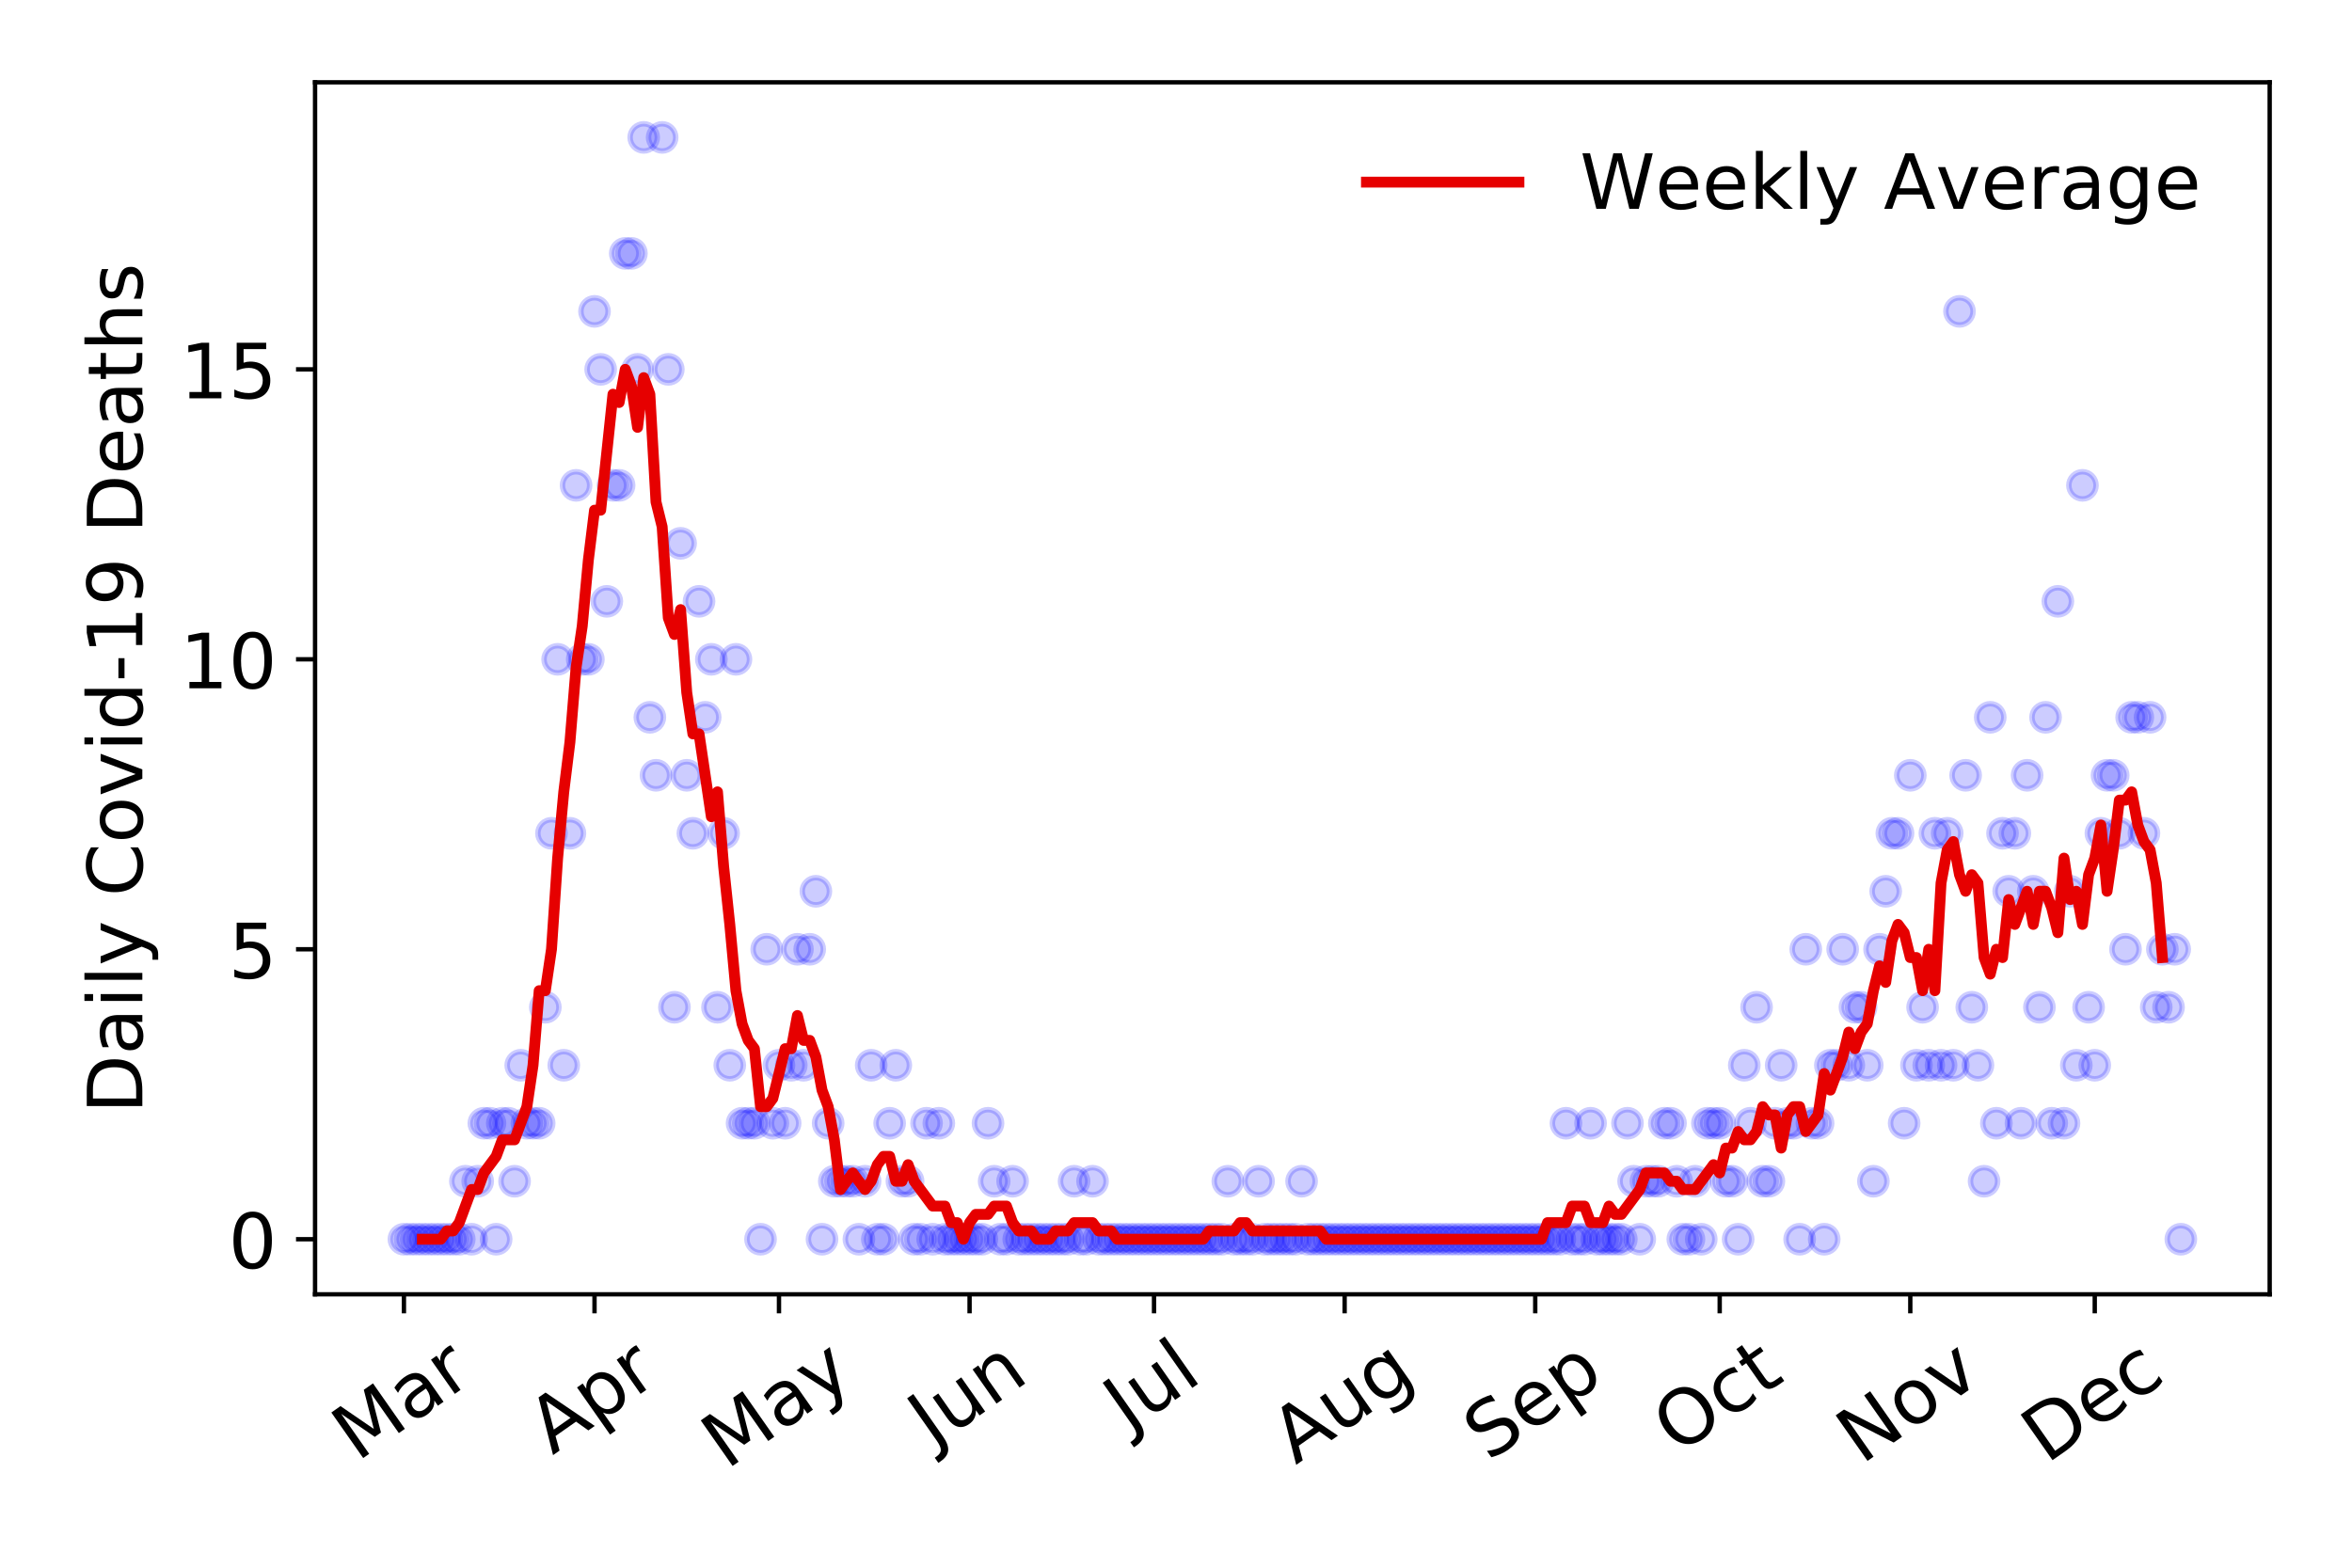 <?xml version="1.0" encoding="utf-8" standalone="no"?>
<!DOCTYPE svg PUBLIC "-//W3C//DTD SVG 1.1//EN"
  "http://www.w3.org/Graphics/SVG/1.1/DTD/svg11.dtd">
<!-- Created with matplotlib (https://matplotlib.org/) -->
<svg height="288pt" version="1.1" viewBox="0 0 432 288" width="432pt" xmlns="http://www.w3.org/2000/svg" xmlns:xlink="http://www.w3.org/1999/xlink">
 <defs>
  <style type="text/css">
*{stroke-linecap:butt;stroke-linejoin:round;}
  </style>
 </defs>
 <g id="figure_1">
  <g id="patch_1">
   <path d="M 0 288 
L 432 288 
L 432 0 
L 0 0 
z
" style="fill:#ffffff;"/>
  </g>
  <g id="axes_1">
   <g id="patch_2">
    <path d="M 57.87 237.778 
L 416.88 237.778 
L 416.88 15.12 
L 57.87 15.12 
z
" style="fill:#ffffff;"/>
   </g>
   <g id="matplotlib.axis_1">
    <g id="xtick_1">
     <g id="line2d_1">
      <defs>
       <path d="M 0 0 
L 0 3.5 
" id="m2a803d8970" style="stroke:#000000;stroke-width:0.8;"/>
      </defs>
      <g>
       <use style="stroke:#000000;stroke-width:0.8;" x="74.189" xlink:href="#m2a803d8970" y="237.778"/>
      </g>
     </g>
     <g id="text_1">
      <!-- Mar -->
      <defs>
       <path d="M 9.812 72.906 
L 24.516 72.906 
L 43.109 23.297 
L 61.812 72.906 
L 76.516 72.906 
L 76.516 0 
L 66.891 0 
L 66.891 64.016 
L 48.094 14.016 
L 38.188 14.016 
L 19.391 64.016 
L 19.391 0 
L 9.812 0 
z
" id="DejaVuSans-77"/>
       <path d="M 34.281 27.484 
Q 23.391 27.484 19.188 25 
Q 14.984 22.516 14.984 16.5 
Q 14.984 11.719 18.141 8.906 
Q 21.297 6.109 26.703 6.109 
Q 34.188 6.109 38.703 11.406 
Q 43.219 16.703 43.219 25.484 
L 43.219 27.484 
z
M 52.203 31.203 
L 52.203 0 
L 43.219 0 
L 43.219 8.297 
Q 40.141 3.328 35.547 0.953 
Q 30.953 -1.422 24.312 -1.422 
Q 15.922 -1.422 10.953 3.297 
Q 6 8.016 6 15.922 
Q 6 25.141 12.172 29.828 
Q 18.359 34.516 30.609 34.516 
L 43.219 34.516 
L 43.219 35.406 
Q 43.219 41.609 39.141 45 
Q 35.062 48.391 27.688 48.391 
Q 23 48.391 18.547 47.266 
Q 14.109 46.141 10.016 43.891 
L 10.016 52.203 
Q 14.938 54.109 19.578 55.047 
Q 24.219 56 28.609 56 
Q 40.484 56 46.344 49.844 
Q 52.203 43.703 52.203 31.203 
z
" id="DejaVuSans-97"/>
       <path d="M 41.109 46.297 
Q 39.594 47.172 37.812 47.578 
Q 36.031 48 33.891 48 
Q 26.266 48 22.188 43.047 
Q 18.109 38.094 18.109 28.812 
L 18.109 0 
L 9.078 0 
L 9.078 54.688 
L 18.109 54.688 
L 18.109 46.188 
Q 20.953 51.172 25.484 53.578 
Q 30.031 56 36.531 56 
Q 37.453 56 38.578 55.875 
Q 39.703 55.766 41.062 55.516 
z
" id="DejaVuSans-114"/>
      </defs>
      <g transform="translate(65.586 268.643)rotate(-35)scale(0.14 -0.14)">
       <use xlink:href="#DejaVuSans-77"/>
       <use x="86.279" xlink:href="#DejaVuSans-97"/>
       <use x="147.559" xlink:href="#DejaVuSans-114"/>
      </g>
     </g>
    </g>
    <g id="xtick_2">
     <g id="line2d_2">
      <g>
       <use style="stroke:#000000;stroke-width:0.8;" x="109.197" xlink:href="#m2a803d8970" y="237.778"/>
      </g>
     </g>
     <g id="text_2">
      <!-- Apr -->
      <defs>
       <path d="M 34.188 63.188 
L 20.797 26.906 
L 47.609 26.906 
z
M 28.609 72.906 
L 39.797 72.906 
L 67.578 0 
L 57.328 0 
L 50.688 18.703 
L 17.828 18.703 
L 11.188 0 
L 0.781 0 
z
" id="DejaVuSans-65"/>
       <path d="M 18.109 8.203 
L 18.109 -20.797 
L 9.078 -20.797 
L 9.078 54.688 
L 18.109 54.688 
L 18.109 46.391 
Q 20.953 51.266 25.266 53.625 
Q 29.594 56 35.594 56 
Q 45.562 56 51.781 48.094 
Q 58.016 40.188 58.016 27.297 
Q 58.016 14.406 51.781 6.484 
Q 45.562 -1.422 35.594 -1.422 
Q 29.594 -1.422 25.266 0.953 
Q 20.953 3.328 18.109 8.203 
z
M 48.688 27.297 
Q 48.688 37.203 44.609 42.844 
Q 40.531 48.484 33.406 48.484 
Q 26.266 48.484 22.188 42.844 
Q 18.109 37.203 18.109 27.297 
Q 18.109 17.391 22.188 11.75 
Q 26.266 6.109 33.406 6.109 
Q 40.531 6.109 44.609 11.75 
Q 48.688 17.391 48.688 27.297 
z
" id="DejaVuSans-112"/>
      </defs>
      <g transform="translate(101.493 267.384)rotate(-35)scale(0.14 -0.14)">
       <use xlink:href="#DejaVuSans-65"/>
       <use x="68.408" xlink:href="#DejaVuSans-112"/>
       <use x="131.885" xlink:href="#DejaVuSans-114"/>
      </g>
     </g>
    </g>
    <g id="xtick_3">
     <g id="line2d_3">
      <g>
       <use style="stroke:#000000;stroke-width:0.8;" x="143.077" xlink:href="#m2a803d8970" y="237.778"/>
      </g>
     </g>
     <g id="text_3">
      <!-- May -->
      <defs>
       <path d="M 32.172 -5.078 
Q 28.375 -14.844 24.75 -17.812 
Q 21.141 -20.797 15.094 -20.797 
L 7.906 -20.797 
L 7.906 -13.281 
L 13.188 -13.281 
Q 16.891 -13.281 18.938 -11.516 
Q 21 -9.766 23.484 -3.219 
L 25.094 0.875 
L 2.984 54.688 
L 12.5 54.688 
L 29.594 11.922 
L 46.688 54.688 
L 56.203 54.688 
z
" id="DejaVuSans-121"/>
      </defs>
      <g transform="translate(133.438 270.094)rotate(-35)scale(0.14 -0.14)">
       <use xlink:href="#DejaVuSans-77"/>
       <use x="86.279" xlink:href="#DejaVuSans-97"/>
       <use x="147.559" xlink:href="#DejaVuSans-121"/>
      </g>
     </g>
    </g>
    <g id="xtick_4">
     <g id="line2d_4">
      <g>
       <use style="stroke:#000000;stroke-width:0.8;" x="178.086" xlink:href="#m2a803d8970" y="237.778"/>
      </g>
     </g>
     <g id="text_4">
      <!-- Jun -->
      <defs>
       <path d="M 9.812 72.906 
L 19.672 72.906 
L 19.672 5.078 
Q 19.672 -8.109 14.672 -14.062 
Q 9.672 -20.016 -1.422 -20.016 
L -5.172 -20.016 
L -5.172 -11.719 
L -2.094 -11.719 
Q 4.438 -11.719 7.125 -8.047 
Q 9.812 -4.391 9.812 5.078 
z
" id="DejaVuSans-74"/>
       <path d="M 8.5 21.578 
L 8.5 54.688 
L 17.484 54.688 
L 17.484 21.922 
Q 17.484 14.156 20.5 10.266 
Q 23.531 6.391 29.594 6.391 
Q 36.859 6.391 41.078 11.031 
Q 45.312 15.672 45.312 23.688 
L 45.312 54.688 
L 54.297 54.688 
L 54.297 0 
L 45.312 0 
L 45.312 8.406 
Q 42.047 3.422 37.719 1 
Q 33.406 -1.422 27.688 -1.422 
Q 18.266 -1.422 13.375 4.438 
Q 8.5 10.297 8.5 21.578 
z
M 31.109 56 
z
" id="DejaVuSans-117"/>
       <path d="M 54.891 33.016 
L 54.891 0 
L 45.906 0 
L 45.906 32.719 
Q 45.906 40.484 42.875 44.328 
Q 39.844 48.188 33.797 48.188 
Q 26.516 48.188 22.312 43.547 
Q 18.109 38.922 18.109 30.906 
L 18.109 0 
L 9.078 0 
L 9.078 54.688 
L 18.109 54.688 
L 18.109 46.188 
Q 21.344 51.125 25.703 53.562 
Q 30.078 56 35.797 56 
Q 45.219 56 50.047 50.172 
Q 54.891 44.344 54.891 33.016 
z
" id="DejaVuSans-110"/>
      </defs>
      <g transform="translate(171.342 266.039)rotate(-35)scale(0.14 -0.14)">
       <use xlink:href="#DejaVuSans-74"/>
       <use x="29.492" xlink:href="#DejaVuSans-117"/>
       <use x="92.871" xlink:href="#DejaVuSans-110"/>
      </g>
     </g>
    </g>
    <g id="xtick_5">
     <g id="line2d_5">
      <g>
       <use style="stroke:#000000;stroke-width:0.8;" x="211.965" xlink:href="#m2a803d8970" y="237.778"/>
      </g>
     </g>
     <g id="text_5">
      <!-- Jul -->
      <defs>
       <path d="M 9.422 75.984 
L 18.406 75.984 
L 18.406 0 
L 9.422 0 
z
" id="DejaVuSans-108"/>
      </defs>
      <g transform="translate(207.263 263.181)rotate(-35)scale(0.14 -0.14)">
       <use xlink:href="#DejaVuSans-74"/>
       <use x="29.492" xlink:href="#DejaVuSans-117"/>
       <use x="92.871" xlink:href="#DejaVuSans-108"/>
      </g>
     </g>
    </g>
    <g id="xtick_6">
     <g id="line2d_6">
      <g>
       <use style="stroke:#000000;stroke-width:0.8;" x="246.974" xlink:href="#m2a803d8970" y="237.778"/>
      </g>
     </g>
     <g id="text_6">
      <!-- Aug -->
      <defs>
       <path d="M 45.406 27.984 
Q 45.406 37.75 41.375 43.109 
Q 37.359 48.484 30.078 48.484 
Q 22.859 48.484 18.828 43.109 
Q 14.797 37.75 14.797 27.984 
Q 14.797 18.266 18.828 12.891 
Q 22.859 7.516 30.078 7.516 
Q 37.359 7.516 41.375 12.891 
Q 45.406 18.266 45.406 27.984 
z
M 54.391 6.781 
Q 54.391 -7.172 48.188 -13.984 
Q 42 -20.797 29.203 -20.797 
Q 24.469 -20.797 20.266 -20.094 
Q 16.062 -19.391 12.109 -17.922 
L 12.109 -9.188 
Q 16.062 -11.328 19.922 -12.344 
Q 23.781 -13.375 27.781 -13.375 
Q 36.625 -13.375 41.016 -8.766 
Q 45.406 -4.156 45.406 5.172 
L 45.406 9.625 
Q 42.625 4.781 38.281 2.391 
Q 33.938 0 27.875 0 
Q 17.828 0 11.672 7.656 
Q 5.516 15.328 5.516 27.984 
Q 5.516 40.672 11.672 48.328 
Q 17.828 56 27.875 56 
Q 33.938 56 38.281 53.609 
Q 42.625 51.219 45.406 46.391 
L 45.406 54.688 
L 54.391 54.688 
z
" id="DejaVuSans-103"/>
      </defs>
      <g transform="translate(237.993 269.172)rotate(-35)scale(0.14 -0.14)">
       <use xlink:href="#DejaVuSans-65"/>
       <use x="68.408" xlink:href="#DejaVuSans-117"/>
       <use x="131.787" xlink:href="#DejaVuSans-103"/>
      </g>
     </g>
    </g>
    <g id="xtick_7">
     <g id="line2d_7">
      <g>
       <use style="stroke:#000000;stroke-width:0.8;" x="281.983" xlink:href="#m2a803d8970" y="237.778"/>
      </g>
     </g>
     <g id="text_7">
      <!-- Sep -->
      <defs>
       <path d="M 53.516 70.516 
L 53.516 60.891 
Q 47.906 63.578 42.922 64.891 
Q 37.938 66.219 33.297 66.219 
Q 25.25 66.219 20.875 63.094 
Q 16.5 59.969 16.5 54.203 
Q 16.5 49.359 19.406 46.891 
Q 22.312 44.438 30.422 42.922 
L 36.375 41.703 
Q 47.406 39.594 52.656 34.297 
Q 57.906 29 57.906 20.125 
Q 57.906 9.516 50.797 4.047 
Q 43.703 -1.422 29.984 -1.422 
Q 24.812 -1.422 18.969 -0.25 
Q 13.141 0.922 6.891 3.219 
L 6.891 13.375 
Q 12.891 10.016 18.656 8.297 
Q 24.422 6.594 29.984 6.594 
Q 38.422 6.594 43.016 9.906 
Q 47.609 13.234 47.609 19.391 
Q 47.609 24.75 44.312 27.781 
Q 41.016 30.812 33.5 32.328 
L 27.484 33.5 
Q 16.453 35.688 11.516 40.375 
Q 6.594 45.062 6.594 53.422 
Q 6.594 63.094 13.406 68.656 
Q 20.219 74.219 32.172 74.219 
Q 37.312 74.219 42.625 73.281 
Q 47.953 72.359 53.516 70.516 
z
" id="DejaVuSans-83"/>
       <path d="M 56.203 29.594 
L 56.203 25.203 
L 14.891 25.203 
Q 15.484 15.922 20.484 11.062 
Q 25.484 6.203 34.422 6.203 
Q 39.594 6.203 44.453 7.469 
Q 49.312 8.734 54.109 11.281 
L 54.109 2.781 
Q 49.266 0.734 44.188 -0.344 
Q 39.109 -1.422 33.891 -1.422 
Q 20.797 -1.422 13.156 6.188 
Q 5.516 13.812 5.516 26.812 
Q 5.516 40.234 12.766 48.109 
Q 20.016 56 32.328 56 
Q 43.359 56 49.781 48.891 
Q 56.203 41.797 56.203 29.594 
z
M 47.219 32.234 
Q 47.125 39.594 43.094 43.984 
Q 39.062 48.391 32.422 48.391 
Q 24.906 48.391 20.391 44.141 
Q 15.875 39.891 15.188 32.172 
z
" id="DejaVuSans-101"/>
      </defs>
      <g transform="translate(273.39 268.629)rotate(-35)scale(0.14 -0.14)">
       <use xlink:href="#DejaVuSans-83"/>
       <use x="63.477" xlink:href="#DejaVuSans-101"/>
       <use x="125" xlink:href="#DejaVuSans-112"/>
      </g>
     </g>
    </g>
    <g id="xtick_8">
     <g id="line2d_8">
      <g>
       <use style="stroke:#000000;stroke-width:0.8;" x="315.863" xlink:href="#m2a803d8970" y="237.778"/>
      </g>
     </g>
     <g id="text_8">
      <!-- Oct -->
      <defs>
       <path d="M 39.406 66.219 
Q 28.656 66.219 22.328 58.203 
Q 16.016 50.203 16.016 36.375 
Q 16.016 22.609 22.328 14.594 
Q 28.656 6.594 39.406 6.594 
Q 50.141 6.594 56.422 14.594 
Q 62.703 22.609 62.703 36.375 
Q 62.703 50.203 56.422 58.203 
Q 50.141 66.219 39.406 66.219 
z
M 39.406 74.219 
Q 54.734 74.219 63.906 63.938 
Q 73.094 53.656 73.094 36.375 
Q 73.094 19.141 63.906 8.859 
Q 54.734 -1.422 39.406 -1.422 
Q 24.031 -1.422 14.812 8.828 
Q 5.609 19.094 5.609 36.375 
Q 5.609 53.656 14.812 63.938 
Q 24.031 74.219 39.406 74.219 
z
" id="DejaVuSans-79"/>
       <path d="M 48.781 52.594 
L 48.781 44.188 
Q 44.969 46.297 41.141 47.344 
Q 37.312 48.391 33.406 48.391 
Q 24.656 48.391 19.812 42.844 
Q 14.984 37.312 14.984 27.297 
Q 14.984 17.281 19.812 11.734 
Q 24.656 6.203 33.406 6.203 
Q 37.312 6.203 41.141 7.25 
Q 44.969 8.297 48.781 10.406 
L 48.781 2.094 
Q 45.016 0.344 40.984 -0.531 
Q 36.969 -1.422 32.422 -1.422 
Q 20.062 -1.422 12.781 6.344 
Q 5.516 14.109 5.516 27.297 
Q 5.516 40.672 12.859 48.328 
Q 20.219 56 33.016 56 
Q 37.156 56 41.109 55.141 
Q 45.062 54.297 48.781 52.594 
z
" id="DejaVuSans-99"/>
       <path d="M 18.312 70.219 
L 18.312 54.688 
L 36.812 54.688 
L 36.812 47.703 
L 18.312 47.703 
L 18.312 18.016 
Q 18.312 11.328 20.141 9.422 
Q 21.969 7.516 27.594 7.516 
L 36.812 7.516 
L 36.812 0 
L 27.594 0 
Q 17.188 0 13.234 3.875 
Q 9.281 7.766 9.281 18.016 
L 9.281 47.703 
L 2.688 47.703 
L 2.688 54.688 
L 9.281 54.688 
L 9.281 70.219 
z
" id="DejaVuSans-116"/>
      </defs>
      <g transform="translate(308.164 267.377)rotate(-35)scale(0.14 -0.14)">
       <use xlink:href="#DejaVuSans-79"/>
       <use x="78.711" xlink:href="#DejaVuSans-99"/>
       <use x="133.691" xlink:href="#DejaVuSans-116"/>
      </g>
     </g>
    </g>
    <g id="xtick_9">
     <g id="line2d_9">
      <g>
       <use style="stroke:#000000;stroke-width:0.8;" x="350.871" xlink:href="#m2a803d8970" y="237.778"/>
      </g>
     </g>
     <g id="text_9">
      <!-- Nov -->
      <defs>
       <path d="M 9.812 72.906 
L 23.094 72.906 
L 55.422 11.922 
L 55.422 72.906 
L 64.984 72.906 
L 64.984 0 
L 51.703 0 
L 19.391 60.984 
L 19.391 0 
L 9.812 0 
z
" id="DejaVuSans-78"/>
       <path d="M 30.609 48.391 
Q 23.391 48.391 19.188 42.75 
Q 14.984 37.109 14.984 27.297 
Q 14.984 17.484 19.156 11.844 
Q 23.344 6.203 30.609 6.203 
Q 37.797 6.203 41.984 11.859 
Q 46.188 17.531 46.188 27.297 
Q 46.188 37.016 41.984 42.703 
Q 37.797 48.391 30.609 48.391 
z
M 30.609 56 
Q 42.328 56 49.016 48.375 
Q 55.719 40.766 55.719 27.297 
Q 55.719 13.875 49.016 6.219 
Q 42.328 -1.422 30.609 -1.422 
Q 18.844 -1.422 12.172 6.219 
Q 5.516 13.875 5.516 27.297 
Q 5.516 40.766 12.172 48.375 
Q 18.844 56 30.609 56 
z
" id="DejaVuSans-111"/>
       <path d="M 2.984 54.688 
L 12.5 54.688 
L 29.594 8.797 
L 46.688 54.688 
L 56.203 54.688 
L 35.688 0 
L 23.484 0 
z
" id="DejaVuSans-118"/>
      </defs>
      <g transform="translate(341.895 269.166)rotate(-35)scale(0.14 -0.14)">
       <use xlink:href="#DejaVuSans-78"/>
       <use x="74.805" xlink:href="#DejaVuSans-111"/>
       <use x="135.986" xlink:href="#DejaVuSans-118"/>
      </g>
     </g>
    </g>
    <g id="xtick_10">
     <g id="line2d_10">
      <g>
       <use style="stroke:#000000;stroke-width:0.8;" x="384.751" xlink:href="#m2a803d8970" y="237.778"/>
      </g>
     </g>
     <g id="text_10">
      <!-- Dec -->
      <defs>
       <path d="M 19.672 64.797 
L 19.672 8.109 
L 31.594 8.109 
Q 46.688 8.109 53.688 14.938 
Q 60.688 21.781 60.688 36.531 
Q 60.688 51.172 53.688 57.984 
Q 46.688 64.797 31.594 64.797 
z
M 9.812 72.906 
L 30.078 72.906 
Q 51.266 72.906 61.172 64.094 
Q 71.094 55.281 71.094 36.531 
Q 71.094 17.672 61.125 8.828 
Q 51.172 0 30.078 0 
L 9.812 0 
z
" id="DejaVuSans-68"/>
      </defs>
      <g transform="translate(375.87 269.032)rotate(-35)scale(0.14 -0.14)">
       <use xlink:href="#DejaVuSans-68"/>
       <use x="77.002" xlink:href="#DejaVuSans-101"/>
       <use x="138.525" xlink:href="#DejaVuSans-99"/>
      </g>
     </g>
    </g>
   </g>
   <g id="matplotlib.axis_2">
    <g id="ytick_1">
     <g id="line2d_11">
      <defs>
       <path d="M 0 0 
L -3.5 0 
" id="m2863196bb8" style="stroke:#000000;stroke-width:0.8;"/>
      </defs>
      <g>
       <use style="stroke:#000000;stroke-width:0.8;" x="57.87" xlink:href="#m2863196bb8" y="227.657"/>
      </g>
     </g>
     <g id="text_11">
      <!-- 0 -->
      <defs>
       <path d="M 31.781 66.406 
Q 24.172 66.406 20.328 58.906 
Q 16.5 51.422 16.5 36.375 
Q 16.5 21.391 20.328 13.891 
Q 24.172 6.391 31.781 6.391 
Q 39.453 6.391 43.281 13.891 
Q 47.125 21.391 47.125 36.375 
Q 47.125 51.422 43.281 58.906 
Q 39.453 66.406 31.781 66.406 
z
M 31.781 74.219 
Q 44.047 74.219 50.516 64.516 
Q 56.984 54.828 56.984 36.375 
Q 56.984 17.969 50.516 8.266 
Q 44.047 -1.422 31.781 -1.422 
Q 19.531 -1.422 13.062 8.266 
Q 6.594 17.969 6.594 36.375 
Q 6.594 54.828 13.062 64.516 
Q 19.531 74.219 31.781 74.219 
z
" id="DejaVuSans-48"/>
      </defs>
      <g transform="translate(41.962 232.976)scale(0.14 -0.14)">
       <use xlink:href="#DejaVuSans-48"/>
      </g>
     </g>
    </g>
    <g id="ytick_2">
     <g id="line2d_12">
      <g>
       <use style="stroke:#000000;stroke-width:0.8;" x="57.87" xlink:href="#m2863196bb8" y="174.39"/>
      </g>
     </g>
     <g id="text_12">
      <!-- 5 -->
      <defs>
       <path d="M 10.797 72.906 
L 49.516 72.906 
L 49.516 64.594 
L 19.828 64.594 
L 19.828 46.734 
Q 21.969 47.469 24.109 47.828 
Q 26.266 48.188 28.422 48.188 
Q 40.625 48.188 47.75 41.5 
Q 54.891 34.812 54.891 23.391 
Q 54.891 11.625 47.562 5.094 
Q 40.234 -1.422 26.906 -1.422 
Q 22.312 -1.422 17.547 -0.641 
Q 12.797 0.141 7.719 1.703 
L 7.719 11.625 
Q 12.109 9.234 16.797 8.062 
Q 21.484 6.891 26.703 6.891 
Q 35.156 6.891 40.078 11.328 
Q 45.016 15.766 45.016 23.391 
Q 45.016 31 40.078 35.438 
Q 35.156 39.891 26.703 39.891 
Q 22.75 39.891 18.812 39.016 
Q 14.891 38.141 10.797 36.281 
z
" id="DejaVuSans-53"/>
      </defs>
      <g transform="translate(41.962 179.709)scale(0.14 -0.14)">
       <use xlink:href="#DejaVuSans-53"/>
      </g>
     </g>
    </g>
    <g id="ytick_3">
     <g id="line2d_13">
      <g>
       <use style="stroke:#000000;stroke-width:0.8;" x="57.87" xlink:href="#m2863196bb8" y="121.122"/>
      </g>
     </g>
     <g id="text_13">
      <!-- 10 -->
      <defs>
       <path d="M 12.406 8.297 
L 28.516 8.297 
L 28.516 63.922 
L 10.984 60.406 
L 10.984 69.391 
L 28.422 72.906 
L 38.281 72.906 
L 38.281 8.297 
L 54.391 8.297 
L 54.391 0 
L 12.406 0 
z
" id="DejaVuSans-49"/>
      </defs>
      <g transform="translate(33.055 126.441)scale(0.14 -0.14)">
       <use xlink:href="#DejaVuSans-49"/>
       <use x="63.623" xlink:href="#DejaVuSans-48"/>
      </g>
     </g>
    </g>
    <g id="ytick_4">
     <g id="line2d_14">
      <g>
       <use style="stroke:#000000;stroke-width:0.8;" x="57.87" xlink:href="#m2863196bb8" y="67.855"/>
      </g>
     </g>
     <g id="text_14">
      <!-- 15 -->
      <g transform="translate(33.055 73.174)scale(0.14 -0.14)">
       <use xlink:href="#DejaVuSans-49"/>
       <use x="63.623" xlink:href="#DejaVuSans-53"/>
      </g>
     </g>
    </g>
    <g id="text_15">
     <!-- Daily Covid-19 Deaths -->
     <defs>
      <path d="M 9.422 54.688 
L 18.406 54.688 
L 18.406 0 
L 9.422 0 
z
M 9.422 75.984 
L 18.406 75.984 
L 18.406 64.594 
L 9.422 64.594 
z
" id="DejaVuSans-105"/>
      <path id="DejaVuSans-32"/>
      <path d="M 64.406 67.281 
L 64.406 56.891 
Q 59.422 61.531 53.781 63.812 
Q 48.141 66.109 41.797 66.109 
Q 29.297 66.109 22.656 58.469 
Q 16.016 50.828 16.016 36.375 
Q 16.016 21.969 22.656 14.328 
Q 29.297 6.688 41.797 6.688 
Q 48.141 6.688 53.781 8.984 
Q 59.422 11.281 64.406 15.922 
L 64.406 5.609 
Q 59.234 2.094 53.438 0.328 
Q 47.656 -1.422 41.219 -1.422 
Q 24.656 -1.422 15.125 8.703 
Q 5.609 18.844 5.609 36.375 
Q 5.609 53.953 15.125 64.078 
Q 24.656 74.219 41.219 74.219 
Q 47.75 74.219 53.531 72.484 
Q 59.328 70.75 64.406 67.281 
z
" id="DejaVuSans-67"/>
      <path d="M 45.406 46.391 
L 45.406 75.984 
L 54.391 75.984 
L 54.391 0 
L 45.406 0 
L 45.406 8.203 
Q 42.578 3.328 38.25 0.953 
Q 33.938 -1.422 27.875 -1.422 
Q 17.969 -1.422 11.734 6.484 
Q 5.516 14.406 5.516 27.297 
Q 5.516 40.188 11.734 48.094 
Q 17.969 56 27.875 56 
Q 33.938 56 38.25 53.625 
Q 42.578 51.266 45.406 46.391 
z
M 14.797 27.297 
Q 14.797 17.391 18.875 11.75 
Q 22.953 6.109 30.078 6.109 
Q 37.203 6.109 41.297 11.75 
Q 45.406 17.391 45.406 27.297 
Q 45.406 37.203 41.297 42.844 
Q 37.203 48.484 30.078 48.484 
Q 22.953 48.484 18.875 42.844 
Q 14.797 37.203 14.797 27.297 
z
" id="DejaVuSans-100"/>
      <path d="M 4.891 31.391 
L 31.203 31.391 
L 31.203 23.391 
L 4.891 23.391 
z
" id="DejaVuSans-45"/>
      <path d="M 10.984 1.516 
L 10.984 10.5 
Q 14.703 8.734 18.5 7.812 
Q 22.312 6.891 25.984 6.891 
Q 35.75 6.891 40.891 13.453 
Q 46.047 20.016 46.781 33.406 
Q 43.953 29.203 39.594 26.953 
Q 35.25 24.703 29.984 24.703 
Q 19.047 24.703 12.672 31.312 
Q 6.297 37.938 6.297 49.422 
Q 6.297 60.641 12.938 67.422 
Q 19.578 74.219 30.609 74.219 
Q 43.266 74.219 49.922 64.516 
Q 56.594 54.828 56.594 36.375 
Q 56.594 19.141 48.406 8.859 
Q 40.234 -1.422 26.422 -1.422 
Q 22.703 -1.422 18.891 -0.688 
Q 15.094 0.047 10.984 1.516 
z
M 30.609 32.422 
Q 37.25 32.422 41.125 36.953 
Q 45.016 41.5 45.016 49.422 
Q 45.016 57.281 41.125 61.844 
Q 37.25 66.406 30.609 66.406 
Q 23.969 66.406 20.094 61.844 
Q 16.219 57.281 16.219 49.422 
Q 16.219 41.5 20.094 36.953 
Q 23.969 32.422 30.609 32.422 
z
" id="DejaVuSans-57"/>
      <path d="M 54.891 33.016 
L 54.891 0 
L 45.906 0 
L 45.906 32.719 
Q 45.906 40.484 42.875 44.328 
Q 39.844 48.188 33.797 48.188 
Q 26.516 48.188 22.312 43.547 
Q 18.109 38.922 18.109 30.906 
L 18.109 0 
L 9.078 0 
L 9.078 75.984 
L 18.109 75.984 
L 18.109 46.188 
Q 21.344 51.125 25.703 53.562 
Q 30.078 56 35.797 56 
Q 45.219 56 50.047 50.172 
Q 54.891 44.344 54.891 33.016 
z
" id="DejaVuSans-104"/>
      <path d="M 44.281 53.078 
L 44.281 44.578 
Q 40.484 46.531 36.375 47.5 
Q 32.281 48.484 27.875 48.484 
Q 21.188 48.484 17.844 46.438 
Q 14.5 44.391 14.5 40.281 
Q 14.5 37.156 16.891 35.375 
Q 19.281 33.594 26.516 31.984 
L 29.594 31.297 
Q 39.156 29.25 43.188 25.516 
Q 47.219 21.781 47.219 15.094 
Q 47.219 7.469 41.188 3.016 
Q 35.156 -1.422 24.609 -1.422 
Q 20.219 -1.422 15.453 -0.562 
Q 10.688 0.297 5.422 2 
L 5.422 11.281 
Q 10.406 8.688 15.234 7.391 
Q 20.062 6.109 24.812 6.109 
Q 31.156 6.109 34.562 8.281 
Q 37.984 10.453 37.984 14.406 
Q 37.984 18.062 35.516 20.016 
Q 33.062 21.969 24.703 23.781 
L 21.578 24.516 
Q 13.234 26.266 9.516 29.906 
Q 5.812 33.547 5.812 39.891 
Q 5.812 47.609 11.281 51.797 
Q 16.75 56 26.812 56 
Q 31.781 56 36.172 55.266 
Q 40.578 54.547 44.281 53.078 
z
" id="DejaVuSans-115"/>
     </defs>
     <g transform="translate(26.143 204.56)rotate(-90)scale(0.14 -0.14)">
      <use xlink:href="#DejaVuSans-68"/>
      <use x="77.002" xlink:href="#DejaVuSans-97"/>
      <use x="138.281" xlink:href="#DejaVuSans-105"/>
      <use x="166.064" xlink:href="#DejaVuSans-108"/>
      <use x="193.848" xlink:href="#DejaVuSans-121"/>
      <use x="253.027" xlink:href="#DejaVuSans-32"/>
      <use x="284.814" xlink:href="#DejaVuSans-67"/>
      <use x="354.639" xlink:href="#DejaVuSans-111"/>
      <use x="415.82" xlink:href="#DejaVuSans-118"/>
      <use x="475" xlink:href="#DejaVuSans-105"/>
      <use x="502.783" xlink:href="#DejaVuSans-100"/>
      <use x="566.26" xlink:href="#DejaVuSans-45"/>
      <use x="602.344" xlink:href="#DejaVuSans-49"/>
      <use x="665.967" xlink:href="#DejaVuSans-57"/>
      <use x="729.59" xlink:href="#DejaVuSans-32"/>
      <use x="761.377" xlink:href="#DejaVuSans-68"/>
      <use x="838.379" xlink:href="#DejaVuSans-101"/>
      <use x="899.902" xlink:href="#DejaVuSans-97"/>
      <use x="961.182" xlink:href="#DejaVuSans-116"/>
      <use x="1000.391" xlink:href="#DejaVuSans-104"/>
      <use x="1063.77" xlink:href="#DejaVuSans-115"/>
     </g>
    </g>
   </g>
   <g id="line2d_15">
    <defs>
     <path d="M 0 2.5 
C 0.663 2.5 1.299 2.237 1.768 1.768 
C 2.237 1.299 2.5 0.663 2.5 0 
C 2.5 -0.663 2.237 -1.299 1.768 -1.768 
C 1.299 -2.237 0.663 -2.5 0 -2.5 
C -0.663 -2.5 -1.299 -2.237 -1.768 -1.768 
C -2.237 -1.299 -2.5 -0.663 -2.5 0 
C -2.5 0.663 -2.237 1.299 -1.768 1.768 
C -1.299 2.237 -0.663 2.5 0 2.5 
z
" id="m84fe0f7454" style="stroke:#0000ff;stroke-opacity:0.2;"/>
    </defs>
    <g clip-path="url(#pc357a27180)">
     <use style="fill:#0000ff;fill-opacity:0.2;stroke:#0000ff;stroke-opacity:0.2;" x="74.189" xlink:href="#m84fe0f7454" y="227.657"/>
     <use style="fill:#0000ff;fill-opacity:0.2;stroke:#0000ff;stroke-opacity:0.2;" x="75.318" xlink:href="#m84fe0f7454" y="227.657"/>
     <use style="fill:#0000ff;fill-opacity:0.2;stroke:#0000ff;stroke-opacity:0.2;" x="76.447" xlink:href="#m84fe0f7454" y="227.657"/>
     <use style="fill:#0000ff;fill-opacity:0.2;stroke:#0000ff;stroke-opacity:0.2;" x="77.577" xlink:href="#m84fe0f7454" y="227.657"/>
     <use style="fill:#0000ff;fill-opacity:0.2;stroke:#0000ff;stroke-opacity:0.2;" x="78.706" xlink:href="#m84fe0f7454" y="227.657"/>
     <use style="fill:#0000ff;fill-opacity:0.2;stroke:#0000ff;stroke-opacity:0.2;" x="79.835" xlink:href="#m84fe0f7454" y="227.657"/>
     <use style="fill:#0000ff;fill-opacity:0.2;stroke:#0000ff;stroke-opacity:0.2;" x="80.965" xlink:href="#m84fe0f7454" y="227.657"/>
     <use style="fill:#0000ff;fill-opacity:0.2;stroke:#0000ff;stroke-opacity:0.2;" x="82.094" xlink:href="#m84fe0f7454" y="227.657"/>
     <use style="fill:#0000ff;fill-opacity:0.2;stroke:#0000ff;stroke-opacity:0.2;" x="83.223" xlink:href="#m84fe0f7454" y="227.657"/>
     <use style="fill:#0000ff;fill-opacity:0.2;stroke:#0000ff;stroke-opacity:0.2;" x="84.352" xlink:href="#m84fe0f7454" y="227.657"/>
     <use style="fill:#0000ff;fill-opacity:0.2;stroke:#0000ff;stroke-opacity:0.2;" x="85.482" xlink:href="#m84fe0f7454" y="217.004"/>
     <use style="fill:#0000ff;fill-opacity:0.2;stroke:#0000ff;stroke-opacity:0.2;" x="86.611" xlink:href="#m84fe0f7454" y="227.657"/>
     <use style="fill:#0000ff;fill-opacity:0.2;stroke:#0000ff;stroke-opacity:0.2;" x="87.74" xlink:href="#m84fe0f7454" y="217.004"/>
     <use style="fill:#0000ff;fill-opacity:0.2;stroke:#0000ff;stroke-opacity:0.2;" x="88.87" xlink:href="#m84fe0f7454" y="206.35"/>
     <use style="fill:#0000ff;fill-opacity:0.2;stroke:#0000ff;stroke-opacity:0.2;" x="89.999" xlink:href="#m84fe0f7454" y="206.35"/>
     <use style="fill:#0000ff;fill-opacity:0.2;stroke:#0000ff;stroke-opacity:0.2;" x="91.128" xlink:href="#m84fe0f7454" y="227.657"/>
     <use style="fill:#0000ff;fill-opacity:0.2;stroke:#0000ff;stroke-opacity:0.2;" x="92.258" xlink:href="#m84fe0f7454" y="206.35"/>
     <use style="fill:#0000ff;fill-opacity:0.2;stroke:#0000ff;stroke-opacity:0.2;" x="93.387" xlink:href="#m84fe0f7454" y="206.35"/>
     <use style="fill:#0000ff;fill-opacity:0.2;stroke:#0000ff;stroke-opacity:0.2;" x="94.516" xlink:href="#m84fe0f7454" y="217.004"/>
     <use style="fill:#0000ff;fill-opacity:0.2;stroke:#0000ff;stroke-opacity:0.2;" x="95.646" xlink:href="#m84fe0f7454" y="195.697"/>
     <use style="fill:#0000ff;fill-opacity:0.2;stroke:#0000ff;stroke-opacity:0.2;" x="96.775" xlink:href="#m84fe0f7454" y="206.35"/>
     <use style="fill:#0000ff;fill-opacity:0.2;stroke:#0000ff;stroke-opacity:0.2;" x="97.904" xlink:href="#m84fe0f7454" y="206.35"/>
     <use style="fill:#0000ff;fill-opacity:0.2;stroke:#0000ff;stroke-opacity:0.2;" x="99.034" xlink:href="#m84fe0f7454" y="206.35"/>
     <use style="fill:#0000ff;fill-opacity:0.2;stroke:#0000ff;stroke-opacity:0.2;" x="100.163" xlink:href="#m84fe0f7454" y="185.043"/>
     <use style="fill:#0000ff;fill-opacity:0.2;stroke:#0000ff;stroke-opacity:0.2;" x="101.292" xlink:href="#m84fe0f7454" y="153.083"/>
     <use style="fill:#0000ff;fill-opacity:0.2;stroke:#0000ff;stroke-opacity:0.2;" x="102.422" xlink:href="#m84fe0f7454" y="121.122"/>
     <use style="fill:#0000ff;fill-opacity:0.2;stroke:#0000ff;stroke-opacity:0.2;" x="103.551" xlink:href="#m84fe0f7454" y="195.697"/>
     <use style="fill:#0000ff;fill-opacity:0.2;stroke:#0000ff;stroke-opacity:0.2;" x="104.68" xlink:href="#m84fe0f7454" y="153.083"/>
     <use style="fill:#0000ff;fill-opacity:0.2;stroke:#0000ff;stroke-opacity:0.2;" x="105.81" xlink:href="#m84fe0f7454" y="89.162"/>
     <use style="fill:#0000ff;fill-opacity:0.2;stroke:#0000ff;stroke-opacity:0.2;" x="106.939" xlink:href="#m84fe0f7454" y="121.122"/>
     <use style="fill:#0000ff;fill-opacity:0.2;stroke:#0000ff;stroke-opacity:0.2;" x="108.068" xlink:href="#m84fe0f7454" y="121.122"/>
     <use style="fill:#0000ff;fill-opacity:0.2;stroke:#0000ff;stroke-opacity:0.2;" x="109.197" xlink:href="#m84fe0f7454" y="57.201"/>
     <use style="fill:#0000ff;fill-opacity:0.2;stroke:#0000ff;stroke-opacity:0.2;" x="110.327" xlink:href="#m84fe0f7454" y="67.855"/>
     <use style="fill:#0000ff;fill-opacity:0.2;stroke:#0000ff;stroke-opacity:0.2;" x="111.456" xlink:href="#m84fe0f7454" y="110.469"/>
     <use style="fill:#0000ff;fill-opacity:0.2;stroke:#0000ff;stroke-opacity:0.2;" x="112.585" xlink:href="#m84fe0f7454" y="89.162"/>
     <use style="fill:#0000ff;fill-opacity:0.2;stroke:#0000ff;stroke-opacity:0.2;" x="113.715" xlink:href="#m84fe0f7454" y="89.162"/>
     <use style="fill:#0000ff;fill-opacity:0.2;stroke:#0000ff;stroke-opacity:0.2;" x="114.844" xlink:href="#m84fe0f7454" y="46.548"/>
     <use style="fill:#0000ff;fill-opacity:0.2;stroke:#0000ff;stroke-opacity:0.2;" x="115.973" xlink:href="#m84fe0f7454" y="46.548"/>
     <use style="fill:#0000ff;fill-opacity:0.2;stroke:#0000ff;stroke-opacity:0.2;" x="117.103" xlink:href="#m84fe0f7454" y="67.855"/>
     <use style="fill:#0000ff;fill-opacity:0.2;stroke:#0000ff;stroke-opacity:0.2;" x="118.232" xlink:href="#m84fe0f7454" y="25.241"/>
     <use style="fill:#0000ff;fill-opacity:0.2;stroke:#0000ff;stroke-opacity:0.2;" x="119.361" xlink:href="#m84fe0f7454" y="131.776"/>
     <use style="fill:#0000ff;fill-opacity:0.2;stroke:#0000ff;stroke-opacity:0.2;" x="120.491" xlink:href="#m84fe0f7454" y="142.429"/>
     <use style="fill:#0000ff;fill-opacity:0.2;stroke:#0000ff;stroke-opacity:0.2;" x="121.62" xlink:href="#m84fe0f7454" y="25.241"/>
     <use style="fill:#0000ff;fill-opacity:0.2;stroke:#0000ff;stroke-opacity:0.2;" x="122.749" xlink:href="#m84fe0f7454" y="67.855"/>
     <use style="fill:#0000ff;fill-opacity:0.2;stroke:#0000ff;stroke-opacity:0.2;" x="123.879" xlink:href="#m84fe0f7454" y="185.043"/>
     <use style="fill:#0000ff;fill-opacity:0.2;stroke:#0000ff;stroke-opacity:0.2;" x="125.008" xlink:href="#m84fe0f7454" y="99.815"/>
     <use style="fill:#0000ff;fill-opacity:0.2;stroke:#0000ff;stroke-opacity:0.2;" x="126.137" xlink:href="#m84fe0f7454" y="142.429"/>
     <use style="fill:#0000ff;fill-opacity:0.2;stroke:#0000ff;stroke-opacity:0.2;" x="127.267" xlink:href="#m84fe0f7454" y="153.083"/>
     <use style="fill:#0000ff;fill-opacity:0.2;stroke:#0000ff;stroke-opacity:0.2;" x="128.396" xlink:href="#m84fe0f7454" y="110.469"/>
     <use style="fill:#0000ff;fill-opacity:0.2;stroke:#0000ff;stroke-opacity:0.2;" x="129.525" xlink:href="#m84fe0f7454" y="131.776"/>
     <use style="fill:#0000ff;fill-opacity:0.2;stroke:#0000ff;stroke-opacity:0.2;" x="130.655" xlink:href="#m84fe0f7454" y="121.122"/>
     <use style="fill:#0000ff;fill-opacity:0.2;stroke:#0000ff;stroke-opacity:0.2;" x="131.784" xlink:href="#m84fe0f7454" y="185.043"/>
     <use style="fill:#0000ff;fill-opacity:0.2;stroke:#0000ff;stroke-opacity:0.2;" x="132.913" xlink:href="#m84fe0f7454" y="153.083"/>
     <use style="fill:#0000ff;fill-opacity:0.2;stroke:#0000ff;stroke-opacity:0.2;" x="134.042" xlink:href="#m84fe0f7454" y="195.697"/>
     <use style="fill:#0000ff;fill-opacity:0.2;stroke:#0000ff;stroke-opacity:0.2;" x="135.172" xlink:href="#m84fe0f7454" y="121.122"/>
     <use style="fill:#0000ff;fill-opacity:0.2;stroke:#0000ff;stroke-opacity:0.2;" x="136.301" xlink:href="#m84fe0f7454" y="206.35"/>
     <use style="fill:#0000ff;fill-opacity:0.2;stroke:#0000ff;stroke-opacity:0.2;" x="137.43" xlink:href="#m84fe0f7454" y="206.35"/>
     <use style="fill:#0000ff;fill-opacity:0.2;stroke:#0000ff;stroke-opacity:0.2;" x="138.56" xlink:href="#m84fe0f7454" y="206.35"/>
     <use style="fill:#0000ff;fill-opacity:0.2;stroke:#0000ff;stroke-opacity:0.2;" x="139.689" xlink:href="#m84fe0f7454" y="227.657"/>
     <use style="fill:#0000ff;fill-opacity:0.2;stroke:#0000ff;stroke-opacity:0.2;" x="140.818" xlink:href="#m84fe0f7454" y="174.39"/>
     <use style="fill:#0000ff;fill-opacity:0.2;stroke:#0000ff;stroke-opacity:0.2;" x="141.948" xlink:href="#m84fe0f7454" y="206.35"/>
     <use style="fill:#0000ff;fill-opacity:0.2;stroke:#0000ff;stroke-opacity:0.2;" x="143.077" xlink:href="#m84fe0f7454" y="195.697"/>
     <use style="fill:#0000ff;fill-opacity:0.2;stroke:#0000ff;stroke-opacity:0.2;" x="144.206" xlink:href="#m84fe0f7454" y="206.35"/>
     <use style="fill:#0000ff;fill-opacity:0.2;stroke:#0000ff;stroke-opacity:0.2;" x="145.336" xlink:href="#m84fe0f7454" y="195.697"/>
     <use style="fill:#0000ff;fill-opacity:0.2;stroke:#0000ff;stroke-opacity:0.2;" x="146.465" xlink:href="#m84fe0f7454" y="174.39"/>
     <use style="fill:#0000ff;fill-opacity:0.2;stroke:#0000ff;stroke-opacity:0.2;" x="147.594" xlink:href="#m84fe0f7454" y="195.697"/>
     <use style="fill:#0000ff;fill-opacity:0.2;stroke:#0000ff;stroke-opacity:0.2;" x="148.724" xlink:href="#m84fe0f7454" y="174.39"/>
     <use style="fill:#0000ff;fill-opacity:0.2;stroke:#0000ff;stroke-opacity:0.2;" x="149.853" xlink:href="#m84fe0f7454" y="163.736"/>
     <use style="fill:#0000ff;fill-opacity:0.2;stroke:#0000ff;stroke-opacity:0.2;" x="150.982" xlink:href="#m84fe0f7454" y="227.657"/>
     <use style="fill:#0000ff;fill-opacity:0.2;stroke:#0000ff;stroke-opacity:0.2;" x="152.112" xlink:href="#m84fe0f7454" y="206.35"/>
     <use style="fill:#0000ff;fill-opacity:0.2;stroke:#0000ff;stroke-opacity:0.2;" x="153.241" xlink:href="#m84fe0f7454" y="217.004"/>
     <use style="fill:#0000ff;fill-opacity:0.2;stroke:#0000ff;stroke-opacity:0.2;" x="154.37" xlink:href="#m84fe0f7454" y="217.004"/>
     <use style="fill:#0000ff;fill-opacity:0.2;stroke:#0000ff;stroke-opacity:0.2;" x="155.499" xlink:href="#m84fe0f7454" y="217.004"/>
     <use style="fill:#0000ff;fill-opacity:0.2;stroke:#0000ff;stroke-opacity:0.2;" x="156.629" xlink:href="#m84fe0f7454" y="217.004"/>
     <use style="fill:#0000ff;fill-opacity:0.2;stroke:#0000ff;stroke-opacity:0.2;" x="157.758" xlink:href="#m84fe0f7454" y="227.657"/>
     <use style="fill:#0000ff;fill-opacity:0.2;stroke:#0000ff;stroke-opacity:0.2;" x="158.887" xlink:href="#m84fe0f7454" y="217.004"/>
     <use style="fill:#0000ff;fill-opacity:0.2;stroke:#0000ff;stroke-opacity:0.2;" x="160.017" xlink:href="#m84fe0f7454" y="195.697"/>
     <use style="fill:#0000ff;fill-opacity:0.2;stroke:#0000ff;stroke-opacity:0.2;" x="161.146" xlink:href="#m84fe0f7454" y="227.657"/>
     <use style="fill:#0000ff;fill-opacity:0.2;stroke:#0000ff;stroke-opacity:0.2;" x="162.275" xlink:href="#m84fe0f7454" y="227.657"/>
     <use style="fill:#0000ff;fill-opacity:0.2;stroke:#0000ff;stroke-opacity:0.2;" x="163.405" xlink:href="#m84fe0f7454" y="206.35"/>
     <use style="fill:#0000ff;fill-opacity:0.2;stroke:#0000ff;stroke-opacity:0.2;" x="164.534" xlink:href="#m84fe0f7454" y="195.697"/>
     <use style="fill:#0000ff;fill-opacity:0.2;stroke:#0000ff;stroke-opacity:0.2;" x="165.663" xlink:href="#m84fe0f7454" y="217.004"/>
     <use style="fill:#0000ff;fill-opacity:0.2;stroke:#0000ff;stroke-opacity:0.2;" x="166.793" xlink:href="#m84fe0f7454" y="217.004"/>
     <use style="fill:#0000ff;fill-opacity:0.2;stroke:#0000ff;stroke-opacity:0.2;" x="167.922" xlink:href="#m84fe0f7454" y="227.657"/>
     <use style="fill:#0000ff;fill-opacity:0.2;stroke:#0000ff;stroke-opacity:0.2;" x="169.051" xlink:href="#m84fe0f7454" y="227.657"/>
     <use style="fill:#0000ff;fill-opacity:0.2;stroke:#0000ff;stroke-opacity:0.2;" x="170.181" xlink:href="#m84fe0f7454" y="206.35"/>
     <use style="fill:#0000ff;fill-opacity:0.2;stroke:#0000ff;stroke-opacity:0.2;" x="171.31" xlink:href="#m84fe0f7454" y="227.657"/>
     <use style="fill:#0000ff;fill-opacity:0.2;stroke:#0000ff;stroke-opacity:0.2;" x="172.439" xlink:href="#m84fe0f7454" y="206.35"/>
     <use style="fill:#0000ff;fill-opacity:0.2;stroke:#0000ff;stroke-opacity:0.2;" x="173.569" xlink:href="#m84fe0f7454" y="227.657"/>
     <use style="fill:#0000ff;fill-opacity:0.2;stroke:#0000ff;stroke-opacity:0.2;" x="174.698" xlink:href="#m84fe0f7454" y="227.657"/>
     <use style="fill:#0000ff;fill-opacity:0.2;stroke:#0000ff;stroke-opacity:0.2;" x="175.827" xlink:href="#m84fe0f7454" y="227.657"/>
     <use style="fill:#0000ff;fill-opacity:0.2;stroke:#0000ff;stroke-opacity:0.2;" x="176.957" xlink:href="#m84fe0f7454" y="227.657"/>
     <use style="fill:#0000ff;fill-opacity:0.2;stroke:#0000ff;stroke-opacity:0.2;" x="178.086" xlink:href="#m84fe0f7454" y="227.657"/>
     <use style="fill:#0000ff;fill-opacity:0.2;stroke:#0000ff;stroke-opacity:0.2;" x="179.215" xlink:href="#m84fe0f7454" y="227.657"/>
     <use style="fill:#0000ff;fill-opacity:0.2;stroke:#0000ff;stroke-opacity:0.2;" x="180.344" xlink:href="#m84fe0f7454" y="227.657"/>
     <use style="fill:#0000ff;fill-opacity:0.2;stroke:#0000ff;stroke-opacity:0.2;" x="181.474" xlink:href="#m84fe0f7454" y="206.35"/>
     <use style="fill:#0000ff;fill-opacity:0.2;stroke:#0000ff;stroke-opacity:0.2;" x="182.603" xlink:href="#m84fe0f7454" y="217.004"/>
     <use style="fill:#0000ff;fill-opacity:0.2;stroke:#0000ff;stroke-opacity:0.2;" x="183.732" xlink:href="#m84fe0f7454" y="227.657"/>
     <use style="fill:#0000ff;fill-opacity:0.2;stroke:#0000ff;stroke-opacity:0.2;" x="184.862" xlink:href="#m84fe0f7454" y="227.657"/>
     <use style="fill:#0000ff;fill-opacity:0.2;stroke:#0000ff;stroke-opacity:0.2;" x="185.991" xlink:href="#m84fe0f7454" y="217.004"/>
     <use style="fill:#0000ff;fill-opacity:0.2;stroke:#0000ff;stroke-opacity:0.2;" x="187.12" xlink:href="#m84fe0f7454" y="227.657"/>
     <use style="fill:#0000ff;fill-opacity:0.2;stroke:#0000ff;stroke-opacity:0.2;" x="188.25" xlink:href="#m84fe0f7454" y="227.657"/>
     <use style="fill:#0000ff;fill-opacity:0.2;stroke:#0000ff;stroke-opacity:0.2;" x="189.379" xlink:href="#m84fe0f7454" y="227.657"/>
     <use style="fill:#0000ff;fill-opacity:0.2;stroke:#0000ff;stroke-opacity:0.2;" x="190.508" xlink:href="#m84fe0f7454" y="227.657"/>
     <use style="fill:#0000ff;fill-opacity:0.2;stroke:#0000ff;stroke-opacity:0.2;" x="191.638" xlink:href="#m84fe0f7454" y="227.657"/>
     <use style="fill:#0000ff;fill-opacity:0.2;stroke:#0000ff;stroke-opacity:0.2;" x="192.767" xlink:href="#m84fe0f7454" y="227.657"/>
     <use style="fill:#0000ff;fill-opacity:0.2;stroke:#0000ff;stroke-opacity:0.2;" x="193.896" xlink:href="#m84fe0f7454" y="227.657"/>
     <use style="fill:#0000ff;fill-opacity:0.2;stroke:#0000ff;stroke-opacity:0.2;" x="195.026" xlink:href="#m84fe0f7454" y="227.657"/>
     <use style="fill:#0000ff;fill-opacity:0.2;stroke:#0000ff;stroke-opacity:0.2;" x="196.155" xlink:href="#m84fe0f7454" y="227.657"/>
     <use style="fill:#0000ff;fill-opacity:0.2;stroke:#0000ff;stroke-opacity:0.2;" x="197.284" xlink:href="#m84fe0f7454" y="217.004"/>
     <use style="fill:#0000ff;fill-opacity:0.2;stroke:#0000ff;stroke-opacity:0.2;" x="198.414" xlink:href="#m84fe0f7454" y="227.657"/>
     <use style="fill:#0000ff;fill-opacity:0.2;stroke:#0000ff;stroke-opacity:0.2;" x="199.543" xlink:href="#m84fe0f7454" y="227.657"/>
     <use style="fill:#0000ff;fill-opacity:0.2;stroke:#0000ff;stroke-opacity:0.2;" x="200.672" xlink:href="#m84fe0f7454" y="217.004"/>
     <use style="fill:#0000ff;fill-opacity:0.2;stroke:#0000ff;stroke-opacity:0.2;" x="201.802" xlink:href="#m84fe0f7454" y="227.657"/>
     <use style="fill:#0000ff;fill-opacity:0.2;stroke:#0000ff;stroke-opacity:0.2;" x="202.931" xlink:href="#m84fe0f7454" y="227.657"/>
     <use style="fill:#0000ff;fill-opacity:0.2;stroke:#0000ff;stroke-opacity:0.2;" x="204.06" xlink:href="#m84fe0f7454" y="227.657"/>
     <use style="fill:#0000ff;fill-opacity:0.2;stroke:#0000ff;stroke-opacity:0.2;" x="205.189" xlink:href="#m84fe0f7454" y="227.657"/>
     <use style="fill:#0000ff;fill-opacity:0.2;stroke:#0000ff;stroke-opacity:0.2;" x="206.319" xlink:href="#m84fe0f7454" y="227.657"/>
     <use style="fill:#0000ff;fill-opacity:0.2;stroke:#0000ff;stroke-opacity:0.2;" x="207.448" xlink:href="#m84fe0f7454" y="227.657"/>
     <use style="fill:#0000ff;fill-opacity:0.2;stroke:#0000ff;stroke-opacity:0.2;" x="208.577" xlink:href="#m84fe0f7454" y="227.657"/>
     <use style="fill:#0000ff;fill-opacity:0.2;stroke:#0000ff;stroke-opacity:0.2;" x="209.707" xlink:href="#m84fe0f7454" y="227.657"/>
     <use style="fill:#0000ff;fill-opacity:0.2;stroke:#0000ff;stroke-opacity:0.2;" x="210.836" xlink:href="#m84fe0f7454" y="227.657"/>
     <use style="fill:#0000ff;fill-opacity:0.2;stroke:#0000ff;stroke-opacity:0.2;" x="211.965" xlink:href="#m84fe0f7454" y="227.657"/>
     <use style="fill:#0000ff;fill-opacity:0.2;stroke:#0000ff;stroke-opacity:0.2;" x="213.095" xlink:href="#m84fe0f7454" y="227.657"/>
     <use style="fill:#0000ff;fill-opacity:0.2;stroke:#0000ff;stroke-opacity:0.2;" x="214.224" xlink:href="#m84fe0f7454" y="227.657"/>
     <use style="fill:#0000ff;fill-opacity:0.2;stroke:#0000ff;stroke-opacity:0.2;" x="215.353" xlink:href="#m84fe0f7454" y="227.657"/>
     <use style="fill:#0000ff;fill-opacity:0.2;stroke:#0000ff;stroke-opacity:0.2;" x="216.483" xlink:href="#m84fe0f7454" y="227.657"/>
     <use style="fill:#0000ff;fill-opacity:0.2;stroke:#0000ff;stroke-opacity:0.2;" x="217.612" xlink:href="#m84fe0f7454" y="227.657"/>
     <use style="fill:#0000ff;fill-opacity:0.2;stroke:#0000ff;stroke-opacity:0.2;" x="218.741" xlink:href="#m84fe0f7454" y="227.657"/>
     <use style="fill:#0000ff;fill-opacity:0.2;stroke:#0000ff;stroke-opacity:0.2;" x="219.871" xlink:href="#m84fe0f7454" y="227.657"/>
     <use style="fill:#0000ff;fill-opacity:0.2;stroke:#0000ff;stroke-opacity:0.2;" x="221" xlink:href="#m84fe0f7454" y="227.657"/>
     <use style="fill:#0000ff;fill-opacity:0.2;stroke:#0000ff;stroke-opacity:0.2;" x="222.129" xlink:href="#m84fe0f7454" y="227.657"/>
     <use style="fill:#0000ff;fill-opacity:0.2;stroke:#0000ff;stroke-opacity:0.2;" x="223.259" xlink:href="#m84fe0f7454" y="227.657"/>
     <use style="fill:#0000ff;fill-opacity:0.2;stroke:#0000ff;stroke-opacity:0.2;" x="224.388" xlink:href="#m84fe0f7454" y="227.657"/>
     <use style="fill:#0000ff;fill-opacity:0.2;stroke:#0000ff;stroke-opacity:0.2;" x="225.517" xlink:href="#m84fe0f7454" y="217.004"/>
     <use style="fill:#0000ff;fill-opacity:0.2;stroke:#0000ff;stroke-opacity:0.2;" x="226.646" xlink:href="#m84fe0f7454" y="227.657"/>
     <use style="fill:#0000ff;fill-opacity:0.2;stroke:#0000ff;stroke-opacity:0.2;" x="227.776" xlink:href="#m84fe0f7454" y="227.657"/>
     <use style="fill:#0000ff;fill-opacity:0.2;stroke:#0000ff;stroke-opacity:0.2;" x="228.905" xlink:href="#m84fe0f7454" y="227.657"/>
     <use style="fill:#0000ff;fill-opacity:0.2;stroke:#0000ff;stroke-opacity:0.2;" x="230.034" xlink:href="#m84fe0f7454" y="227.657"/>
     <use style="fill:#0000ff;fill-opacity:0.2;stroke:#0000ff;stroke-opacity:0.2;" x="231.164" xlink:href="#m84fe0f7454" y="217.004"/>
     <use style="fill:#0000ff;fill-opacity:0.2;stroke:#0000ff;stroke-opacity:0.2;" x="232.293" xlink:href="#m84fe0f7454" y="227.657"/>
     <use style="fill:#0000ff;fill-opacity:0.2;stroke:#0000ff;stroke-opacity:0.2;" x="233.422" xlink:href="#m84fe0f7454" y="227.657"/>
     <use style="fill:#0000ff;fill-opacity:0.2;stroke:#0000ff;stroke-opacity:0.2;" x="234.552" xlink:href="#m84fe0f7454" y="227.657"/>
     <use style="fill:#0000ff;fill-opacity:0.2;stroke:#0000ff;stroke-opacity:0.2;" x="235.681" xlink:href="#m84fe0f7454" y="227.657"/>
     <use style="fill:#0000ff;fill-opacity:0.2;stroke:#0000ff;stroke-opacity:0.2;" x="236.81" xlink:href="#m84fe0f7454" y="227.657"/>
     <use style="fill:#0000ff;fill-opacity:0.2;stroke:#0000ff;stroke-opacity:0.2;" x="237.94" xlink:href="#m84fe0f7454" y="227.657"/>
     <use style="fill:#0000ff;fill-opacity:0.2;stroke:#0000ff;stroke-opacity:0.2;" x="239.069" xlink:href="#m84fe0f7454" y="217.004"/>
     <use style="fill:#0000ff;fill-opacity:0.2;stroke:#0000ff;stroke-opacity:0.2;" x="240.198" xlink:href="#m84fe0f7454" y="227.657"/>
     <use style="fill:#0000ff;fill-opacity:0.2;stroke:#0000ff;stroke-opacity:0.2;" x="241.328" xlink:href="#m84fe0f7454" y="227.657"/>
     <use style="fill:#0000ff;fill-opacity:0.2;stroke:#0000ff;stroke-opacity:0.2;" x="242.457" xlink:href="#m84fe0f7454" y="227.657"/>
     <use style="fill:#0000ff;fill-opacity:0.2;stroke:#0000ff;stroke-opacity:0.2;" x="243.586" xlink:href="#m84fe0f7454" y="227.657"/>
     <use style="fill:#0000ff;fill-opacity:0.2;stroke:#0000ff;stroke-opacity:0.2;" x="244.716" xlink:href="#m84fe0f7454" y="227.657"/>
     <use style="fill:#0000ff;fill-opacity:0.2;stroke:#0000ff;stroke-opacity:0.2;" x="245.845" xlink:href="#m84fe0f7454" y="227.657"/>
     <use style="fill:#0000ff;fill-opacity:0.2;stroke:#0000ff;stroke-opacity:0.2;" x="246.974" xlink:href="#m84fe0f7454" y="227.657"/>
     <use style="fill:#0000ff;fill-opacity:0.2;stroke:#0000ff;stroke-opacity:0.2;" x="248.104" xlink:href="#m84fe0f7454" y="227.657"/>
     <use style="fill:#0000ff;fill-opacity:0.2;stroke:#0000ff;stroke-opacity:0.2;" x="249.233" xlink:href="#m84fe0f7454" y="227.657"/>
     <use style="fill:#0000ff;fill-opacity:0.2;stroke:#0000ff;stroke-opacity:0.2;" x="250.362" xlink:href="#m84fe0f7454" y="227.657"/>
     <use style="fill:#0000ff;fill-opacity:0.2;stroke:#0000ff;stroke-opacity:0.2;" x="251.491" xlink:href="#m84fe0f7454" y="227.657"/>
     <use style="fill:#0000ff;fill-opacity:0.2;stroke:#0000ff;stroke-opacity:0.2;" x="252.621" xlink:href="#m84fe0f7454" y="227.657"/>
     <use style="fill:#0000ff;fill-opacity:0.2;stroke:#0000ff;stroke-opacity:0.2;" x="253.75" xlink:href="#m84fe0f7454" y="227.657"/>
     <use style="fill:#0000ff;fill-opacity:0.2;stroke:#0000ff;stroke-opacity:0.2;" x="254.879" xlink:href="#m84fe0f7454" y="227.657"/>
     <use style="fill:#0000ff;fill-opacity:0.2;stroke:#0000ff;stroke-opacity:0.2;" x="256.009" xlink:href="#m84fe0f7454" y="227.657"/>
     <use style="fill:#0000ff;fill-opacity:0.2;stroke:#0000ff;stroke-opacity:0.2;" x="257.138" xlink:href="#m84fe0f7454" y="227.657"/>
     <use style="fill:#0000ff;fill-opacity:0.2;stroke:#0000ff;stroke-opacity:0.2;" x="258.267" xlink:href="#m84fe0f7454" y="227.657"/>
     <use style="fill:#0000ff;fill-opacity:0.2;stroke:#0000ff;stroke-opacity:0.2;" x="259.397" xlink:href="#m84fe0f7454" y="227.657"/>
     <use style="fill:#0000ff;fill-opacity:0.2;stroke:#0000ff;stroke-opacity:0.2;" x="260.526" xlink:href="#m84fe0f7454" y="227.657"/>
     <use style="fill:#0000ff;fill-opacity:0.2;stroke:#0000ff;stroke-opacity:0.2;" x="261.655" xlink:href="#m84fe0f7454" y="227.657"/>
     <use style="fill:#0000ff;fill-opacity:0.2;stroke:#0000ff;stroke-opacity:0.2;" x="262.785" xlink:href="#m84fe0f7454" y="227.657"/>
     <use style="fill:#0000ff;fill-opacity:0.2;stroke:#0000ff;stroke-opacity:0.2;" x="263.914" xlink:href="#m84fe0f7454" y="227.657"/>
     <use style="fill:#0000ff;fill-opacity:0.2;stroke:#0000ff;stroke-opacity:0.2;" x="265.043" xlink:href="#m84fe0f7454" y="227.657"/>
     <use style="fill:#0000ff;fill-opacity:0.2;stroke:#0000ff;stroke-opacity:0.2;" x="266.173" xlink:href="#m84fe0f7454" y="227.657"/>
     <use style="fill:#0000ff;fill-opacity:0.2;stroke:#0000ff;stroke-opacity:0.2;" x="267.302" xlink:href="#m84fe0f7454" y="227.657"/>
     <use style="fill:#0000ff;fill-opacity:0.2;stroke:#0000ff;stroke-opacity:0.2;" x="268.431" xlink:href="#m84fe0f7454" y="227.657"/>
     <use style="fill:#0000ff;fill-opacity:0.2;stroke:#0000ff;stroke-opacity:0.2;" x="269.561" xlink:href="#m84fe0f7454" y="227.657"/>
     <use style="fill:#0000ff;fill-opacity:0.2;stroke:#0000ff;stroke-opacity:0.2;" x="270.69" xlink:href="#m84fe0f7454" y="227.657"/>
     <use style="fill:#0000ff;fill-opacity:0.2;stroke:#0000ff;stroke-opacity:0.2;" x="271.819" xlink:href="#m84fe0f7454" y="227.657"/>
     <use style="fill:#0000ff;fill-opacity:0.2;stroke:#0000ff;stroke-opacity:0.2;" x="272.948" xlink:href="#m84fe0f7454" y="227.657"/>
     <use style="fill:#0000ff;fill-opacity:0.2;stroke:#0000ff;stroke-opacity:0.2;" x="274.078" xlink:href="#m84fe0f7454" y="227.657"/>
     <use style="fill:#0000ff;fill-opacity:0.2;stroke:#0000ff;stroke-opacity:0.2;" x="275.207" xlink:href="#m84fe0f7454" y="227.657"/>
     <use style="fill:#0000ff;fill-opacity:0.2;stroke:#0000ff;stroke-opacity:0.2;" x="276.336" xlink:href="#m84fe0f7454" y="227.657"/>
     <use style="fill:#0000ff;fill-opacity:0.2;stroke:#0000ff;stroke-opacity:0.2;" x="277.466" xlink:href="#m84fe0f7454" y="227.657"/>
     <use style="fill:#0000ff;fill-opacity:0.2;stroke:#0000ff;stroke-opacity:0.2;" x="278.595" xlink:href="#m84fe0f7454" y="227.657"/>
     <use style="fill:#0000ff;fill-opacity:0.2;stroke:#0000ff;stroke-opacity:0.2;" x="279.724" xlink:href="#m84fe0f7454" y="227.657"/>
     <use style="fill:#0000ff;fill-opacity:0.2;stroke:#0000ff;stroke-opacity:0.2;" x="280.854" xlink:href="#m84fe0f7454" y="227.657"/>
     <use style="fill:#0000ff;fill-opacity:0.2;stroke:#0000ff;stroke-opacity:0.2;" x="281.983" xlink:href="#m84fe0f7454" y="227.657"/>
     <use style="fill:#0000ff;fill-opacity:0.2;stroke:#0000ff;stroke-opacity:0.2;" x="283.112" xlink:href="#m84fe0f7454" y="227.657"/>
     <use style="fill:#0000ff;fill-opacity:0.2;stroke:#0000ff;stroke-opacity:0.2;" x="284.242" xlink:href="#m84fe0f7454" y="227.657"/>
     <use style="fill:#0000ff;fill-opacity:0.2;stroke:#0000ff;stroke-opacity:0.2;" x="285.371" xlink:href="#m84fe0f7454" y="227.657"/>
     <use style="fill:#0000ff;fill-opacity:0.2;stroke:#0000ff;stroke-opacity:0.2;" x="286.5" xlink:href="#m84fe0f7454" y="227.657"/>
     <use style="fill:#0000ff;fill-opacity:0.2;stroke:#0000ff;stroke-opacity:0.2;" x="287.63" xlink:href="#m84fe0f7454" y="206.35"/>
     <use style="fill:#0000ff;fill-opacity:0.2;stroke:#0000ff;stroke-opacity:0.2;" x="288.759" xlink:href="#m84fe0f7454" y="227.657"/>
     <use style="fill:#0000ff;fill-opacity:0.2;stroke:#0000ff;stroke-opacity:0.2;" x="289.888" xlink:href="#m84fe0f7454" y="227.657"/>
     <use style="fill:#0000ff;fill-opacity:0.2;stroke:#0000ff;stroke-opacity:0.2;" x="291.018" xlink:href="#m84fe0f7454" y="227.657"/>
     <use style="fill:#0000ff;fill-opacity:0.2;stroke:#0000ff;stroke-opacity:0.2;" x="292.147" xlink:href="#m84fe0f7454" y="206.35"/>
     <use style="fill:#0000ff;fill-opacity:0.2;stroke:#0000ff;stroke-opacity:0.2;" x="293.276" xlink:href="#m84fe0f7454" y="227.657"/>
     <use style="fill:#0000ff;fill-opacity:0.2;stroke:#0000ff;stroke-opacity:0.2;" x="294.406" xlink:href="#m84fe0f7454" y="227.657"/>
     <use style="fill:#0000ff;fill-opacity:0.2;stroke:#0000ff;stroke-opacity:0.2;" x="295.535" xlink:href="#m84fe0f7454" y="227.657"/>
     <use style="fill:#0000ff;fill-opacity:0.2;stroke:#0000ff;stroke-opacity:0.2;" x="296.664" xlink:href="#m84fe0f7454" y="227.657"/>
     <use style="fill:#0000ff;fill-opacity:0.2;stroke:#0000ff;stroke-opacity:0.2;" x="297.793" xlink:href="#m84fe0f7454" y="227.657"/>
     <use style="fill:#0000ff;fill-opacity:0.2;stroke:#0000ff;stroke-opacity:0.2;" x="298.923" xlink:href="#m84fe0f7454" y="206.35"/>
     <use style="fill:#0000ff;fill-opacity:0.2;stroke:#0000ff;stroke-opacity:0.2;" x="300.052" xlink:href="#m84fe0f7454" y="217.004"/>
     <use style="fill:#0000ff;fill-opacity:0.2;stroke:#0000ff;stroke-opacity:0.2;" x="301.181" xlink:href="#m84fe0f7454" y="227.657"/>
     <use style="fill:#0000ff;fill-opacity:0.2;stroke:#0000ff;stroke-opacity:0.2;" x="302.311" xlink:href="#m84fe0f7454" y="217.004"/>
     <use style="fill:#0000ff;fill-opacity:0.2;stroke:#0000ff;stroke-opacity:0.2;" x="303.44" xlink:href="#m84fe0f7454" y="217.004"/>
     <use style="fill:#0000ff;fill-opacity:0.2;stroke:#0000ff;stroke-opacity:0.2;" x="304.569" xlink:href="#m84fe0f7454" y="217.004"/>
     <use style="fill:#0000ff;fill-opacity:0.2;stroke:#0000ff;stroke-opacity:0.2;" x="305.699" xlink:href="#m84fe0f7454" y="206.35"/>
     <use style="fill:#0000ff;fill-opacity:0.2;stroke:#0000ff;stroke-opacity:0.2;" x="306.828" xlink:href="#m84fe0f7454" y="206.35"/>
     <use style="fill:#0000ff;fill-opacity:0.2;stroke:#0000ff;stroke-opacity:0.2;" x="307.957" xlink:href="#m84fe0f7454" y="217.004"/>
     <use style="fill:#0000ff;fill-opacity:0.2;stroke:#0000ff;stroke-opacity:0.2;" x="309.087" xlink:href="#m84fe0f7454" y="227.657"/>
     <use style="fill:#0000ff;fill-opacity:0.2;stroke:#0000ff;stroke-opacity:0.2;" x="310.216" xlink:href="#m84fe0f7454" y="227.657"/>
     <use style="fill:#0000ff;fill-opacity:0.2;stroke:#0000ff;stroke-opacity:0.2;" x="311.345" xlink:href="#m84fe0f7454" y="217.004"/>
     <use style="fill:#0000ff;fill-opacity:0.2;stroke:#0000ff;stroke-opacity:0.2;" x="312.475" xlink:href="#m84fe0f7454" y="227.657"/>
     <use style="fill:#0000ff;fill-opacity:0.2;stroke:#0000ff;stroke-opacity:0.2;" x="313.604" xlink:href="#m84fe0f7454" y="206.35"/>
     <use style="fill:#0000ff;fill-opacity:0.2;stroke:#0000ff;stroke-opacity:0.2;" x="314.733" xlink:href="#m84fe0f7454" y="206.35"/>
     <use style="fill:#0000ff;fill-opacity:0.2;stroke:#0000ff;stroke-opacity:0.2;" x="315.863" xlink:href="#m84fe0f7454" y="206.35"/>
     <use style="fill:#0000ff;fill-opacity:0.2;stroke:#0000ff;stroke-opacity:0.2;" x="316.992" xlink:href="#m84fe0f7454" y="217.004"/>
     <use style="fill:#0000ff;fill-opacity:0.2;stroke:#0000ff;stroke-opacity:0.2;" x="318.121" xlink:href="#m84fe0f7454" y="217.004"/>
     <use style="fill:#0000ff;fill-opacity:0.2;stroke:#0000ff;stroke-opacity:0.2;" x="319.251" xlink:href="#m84fe0f7454" y="227.657"/>
     <use style="fill:#0000ff;fill-opacity:0.2;stroke:#0000ff;stroke-opacity:0.2;" x="320.38" xlink:href="#m84fe0f7454" y="195.697"/>
     <use style="fill:#0000ff;fill-opacity:0.2;stroke:#0000ff;stroke-opacity:0.2;" x="321.509" xlink:href="#m84fe0f7454" y="206.35"/>
     <use style="fill:#0000ff;fill-opacity:0.2;stroke:#0000ff;stroke-opacity:0.2;" x="322.638" xlink:href="#m84fe0f7454" y="185.043"/>
     <use style="fill:#0000ff;fill-opacity:0.2;stroke:#0000ff;stroke-opacity:0.2;" x="323.768" xlink:href="#m84fe0f7454" y="217.004"/>
     <use style="fill:#0000ff;fill-opacity:0.2;stroke:#0000ff;stroke-opacity:0.2;" x="324.897" xlink:href="#m84fe0f7454" y="217.004"/>
     <use style="fill:#0000ff;fill-opacity:0.2;stroke:#0000ff;stroke-opacity:0.2;" x="326.026" xlink:href="#m84fe0f7454" y="206.35"/>
     <use style="fill:#0000ff;fill-opacity:0.2;stroke:#0000ff;stroke-opacity:0.2;" x="327.156" xlink:href="#m84fe0f7454" y="195.697"/>
     <use style="fill:#0000ff;fill-opacity:0.2;stroke:#0000ff;stroke-opacity:0.2;" x="328.285" xlink:href="#m84fe0f7454" y="206.35"/>
     <use style="fill:#0000ff;fill-opacity:0.2;stroke:#0000ff;stroke-opacity:0.2;" x="329.414" xlink:href="#m84fe0f7454" y="206.35"/>
     <use style="fill:#0000ff;fill-opacity:0.2;stroke:#0000ff;stroke-opacity:0.2;" x="330.544" xlink:href="#m84fe0f7454" y="227.657"/>
     <use style="fill:#0000ff;fill-opacity:0.2;stroke:#0000ff;stroke-opacity:0.2;" x="331.673" xlink:href="#m84fe0f7454" y="174.39"/>
     <use style="fill:#0000ff;fill-opacity:0.2;stroke:#0000ff;stroke-opacity:0.2;" x="332.802" xlink:href="#m84fe0f7454" y="206.35"/>
     <use style="fill:#0000ff;fill-opacity:0.2;stroke:#0000ff;stroke-opacity:0.2;" x="333.932" xlink:href="#m84fe0f7454" y="206.35"/>
     <use style="fill:#0000ff;fill-opacity:0.2;stroke:#0000ff;stroke-opacity:0.2;" x="335.061" xlink:href="#m84fe0f7454" y="227.657"/>
     <use style="fill:#0000ff;fill-opacity:0.2;stroke:#0000ff;stroke-opacity:0.2;" x="336.19" xlink:href="#m84fe0f7454" y="195.697"/>
     <use style="fill:#0000ff;fill-opacity:0.2;stroke:#0000ff;stroke-opacity:0.2;" x="337.32" xlink:href="#m84fe0f7454" y="195.697"/>
     <use style="fill:#0000ff;fill-opacity:0.2;stroke:#0000ff;stroke-opacity:0.2;" x="338.449" xlink:href="#m84fe0f7454" y="174.39"/>
     <use style="fill:#0000ff;fill-opacity:0.2;stroke:#0000ff;stroke-opacity:0.2;" x="339.578" xlink:href="#m84fe0f7454" y="195.697"/>
     <use style="fill:#0000ff;fill-opacity:0.2;stroke:#0000ff;stroke-opacity:0.2;" x="340.708" xlink:href="#m84fe0f7454" y="185.043"/>
     <use style="fill:#0000ff;fill-opacity:0.2;stroke:#0000ff;stroke-opacity:0.2;" x="341.837" xlink:href="#m84fe0f7454" y="185.043"/>
     <use style="fill:#0000ff;fill-opacity:0.2;stroke:#0000ff;stroke-opacity:0.2;" x="342.966" xlink:href="#m84fe0f7454" y="195.697"/>
     <use style="fill:#0000ff;fill-opacity:0.2;stroke:#0000ff;stroke-opacity:0.2;" x="344.095" xlink:href="#m84fe0f7454" y="217.004"/>
     <use style="fill:#0000ff;fill-opacity:0.2;stroke:#0000ff;stroke-opacity:0.2;" x="345.225" xlink:href="#m84fe0f7454" y="174.39"/>
     <use style="fill:#0000ff;fill-opacity:0.2;stroke:#0000ff;stroke-opacity:0.2;" x="346.354" xlink:href="#m84fe0f7454" y="163.736"/>
     <use style="fill:#0000ff;fill-opacity:0.2;stroke:#0000ff;stroke-opacity:0.2;" x="347.483" xlink:href="#m84fe0f7454" y="153.083"/>
     <use style="fill:#0000ff;fill-opacity:0.2;stroke:#0000ff;stroke-opacity:0.2;" x="348.613" xlink:href="#m84fe0f7454" y="153.083"/>
     <use style="fill:#0000ff;fill-opacity:0.2;stroke:#0000ff;stroke-opacity:0.2;" x="349.742" xlink:href="#m84fe0f7454" y="206.35"/>
     <use style="fill:#0000ff;fill-opacity:0.2;stroke:#0000ff;stroke-opacity:0.2;" x="350.871" xlink:href="#m84fe0f7454" y="142.429"/>
     <use style="fill:#0000ff;fill-opacity:0.2;stroke:#0000ff;stroke-opacity:0.2;" x="352.001" xlink:href="#m84fe0f7454" y="195.697"/>
     <use style="fill:#0000ff;fill-opacity:0.2;stroke:#0000ff;stroke-opacity:0.2;" x="353.13" xlink:href="#m84fe0f7454" y="185.043"/>
     <use style="fill:#0000ff;fill-opacity:0.2;stroke:#0000ff;stroke-opacity:0.2;" x="354.259" xlink:href="#m84fe0f7454" y="195.697"/>
     <use style="fill:#0000ff;fill-opacity:0.2;stroke:#0000ff;stroke-opacity:0.2;" x="355.389" xlink:href="#m84fe0f7454" y="153.083"/>
     <use style="fill:#0000ff;fill-opacity:0.2;stroke:#0000ff;stroke-opacity:0.2;" x="356.518" xlink:href="#m84fe0f7454" y="195.697"/>
     <use style="fill:#0000ff;fill-opacity:0.2;stroke:#0000ff;stroke-opacity:0.2;" x="357.647" xlink:href="#m84fe0f7454" y="153.083"/>
     <use style="fill:#0000ff;fill-opacity:0.2;stroke:#0000ff;stroke-opacity:0.2;" x="358.777" xlink:href="#m84fe0f7454" y="195.697"/>
     <use style="fill:#0000ff;fill-opacity:0.2;stroke:#0000ff;stroke-opacity:0.2;" x="359.906" xlink:href="#m84fe0f7454" y="57.201"/>
     <use style="fill:#0000ff;fill-opacity:0.2;stroke:#0000ff;stroke-opacity:0.2;" x="361.035" xlink:href="#m84fe0f7454" y="142.429"/>
     <use style="fill:#0000ff;fill-opacity:0.2;stroke:#0000ff;stroke-opacity:0.2;" x="362.165" xlink:href="#m84fe0f7454" y="185.043"/>
     <use style="fill:#0000ff;fill-opacity:0.2;stroke:#0000ff;stroke-opacity:0.2;" x="363.294" xlink:href="#m84fe0f7454" y="195.697"/>
     <use style="fill:#0000ff;fill-opacity:0.2;stroke:#0000ff;stroke-opacity:0.2;" x="364.423" xlink:href="#m84fe0f7454" y="217.004"/>
     <use style="fill:#0000ff;fill-opacity:0.2;stroke:#0000ff;stroke-opacity:0.2;" x="365.553" xlink:href="#m84fe0f7454" y="131.776"/>
     <use style="fill:#0000ff;fill-opacity:0.2;stroke:#0000ff;stroke-opacity:0.2;" x="366.682" xlink:href="#m84fe0f7454" y="206.35"/>
     <use style="fill:#0000ff;fill-opacity:0.2;stroke:#0000ff;stroke-opacity:0.2;" x="367.811" xlink:href="#m84fe0f7454" y="153.083"/>
     <use style="fill:#0000ff;fill-opacity:0.2;stroke:#0000ff;stroke-opacity:0.2;" x="368.94" xlink:href="#m84fe0f7454" y="163.736"/>
     <use style="fill:#0000ff;fill-opacity:0.2;stroke:#0000ff;stroke-opacity:0.2;" x="370.07" xlink:href="#m84fe0f7454" y="153.083"/>
     <use style="fill:#0000ff;fill-opacity:0.2;stroke:#0000ff;stroke-opacity:0.2;" x="371.199" xlink:href="#m84fe0f7454" y="206.35"/>
     <use style="fill:#0000ff;fill-opacity:0.2;stroke:#0000ff;stroke-opacity:0.2;" x="372.328" xlink:href="#m84fe0f7454" y="142.429"/>
     <use style="fill:#0000ff;fill-opacity:0.2;stroke:#0000ff;stroke-opacity:0.2;" x="373.458" xlink:href="#m84fe0f7454" y="163.736"/>
     <use style="fill:#0000ff;fill-opacity:0.2;stroke:#0000ff;stroke-opacity:0.2;" x="374.587" xlink:href="#m84fe0f7454" y="185.043"/>
     <use style="fill:#0000ff;fill-opacity:0.2;stroke:#0000ff;stroke-opacity:0.2;" x="375.716" xlink:href="#m84fe0f7454" y="131.776"/>
     <use style="fill:#0000ff;fill-opacity:0.2;stroke:#0000ff;stroke-opacity:0.2;" x="376.846" xlink:href="#m84fe0f7454" y="206.35"/>
     <use style="fill:#0000ff;fill-opacity:0.2;stroke:#0000ff;stroke-opacity:0.2;" x="377.975" xlink:href="#m84fe0f7454" y="110.469"/>
     <use style="fill:#0000ff;fill-opacity:0.2;stroke:#0000ff;stroke-opacity:0.2;" x="379.104" xlink:href="#m84fe0f7454" y="206.35"/>
     <use style="fill:#0000ff;fill-opacity:0.2;stroke:#0000ff;stroke-opacity:0.2;" x="380.234" xlink:href="#m84fe0f7454" y="163.736"/>
     <use style="fill:#0000ff;fill-opacity:0.2;stroke:#0000ff;stroke-opacity:0.2;" x="381.363" xlink:href="#m84fe0f7454" y="195.697"/>
     <use style="fill:#0000ff;fill-opacity:0.2;stroke:#0000ff;stroke-opacity:0.2;" x="382.492" xlink:href="#m84fe0f7454" y="89.162"/>
     <use style="fill:#0000ff;fill-opacity:0.2;stroke:#0000ff;stroke-opacity:0.2;" x="383.622" xlink:href="#m84fe0f7454" y="185.043"/>
     <use style="fill:#0000ff;fill-opacity:0.2;stroke:#0000ff;stroke-opacity:0.2;" x="384.751" xlink:href="#m84fe0f7454" y="195.697"/>
     <use style="fill:#0000ff;fill-opacity:0.2;stroke:#0000ff;stroke-opacity:0.2;" x="385.88" xlink:href="#m84fe0f7454" y="153.083"/>
     <use style="fill:#0000ff;fill-opacity:0.2;stroke:#0000ff;stroke-opacity:0.2;" x="387.01" xlink:href="#m84fe0f7454" y="142.429"/>
     <use style="fill:#0000ff;fill-opacity:0.2;stroke:#0000ff;stroke-opacity:0.2;" x="388.139" xlink:href="#m84fe0f7454" y="142.429"/>
     <use style="fill:#0000ff;fill-opacity:0.2;stroke:#0000ff;stroke-opacity:0.2;" x="389.268" xlink:href="#m84fe0f7454" y="153.083"/>
     <use style="fill:#0000ff;fill-opacity:0.2;stroke:#0000ff;stroke-opacity:0.2;" x="390.398" xlink:href="#m84fe0f7454" y="174.39"/>
     <use style="fill:#0000ff;fill-opacity:0.2;stroke:#0000ff;stroke-opacity:0.2;" x="391.527" xlink:href="#m84fe0f7454" y="131.776"/>
     <use style="fill:#0000ff;fill-opacity:0.2;stroke:#0000ff;stroke-opacity:0.2;" x="392.656" xlink:href="#m84fe0f7454" y="131.776"/>
     <use style="fill:#0000ff;fill-opacity:0.2;stroke:#0000ff;stroke-opacity:0.2;" x="393.785" xlink:href="#m84fe0f7454" y="153.083"/>
     <use style="fill:#0000ff;fill-opacity:0.2;stroke:#0000ff;stroke-opacity:0.2;" x="394.915" xlink:href="#m84fe0f7454" y="131.776"/>
     <use style="fill:#0000ff;fill-opacity:0.2;stroke:#0000ff;stroke-opacity:0.2;" x="396.044" xlink:href="#m84fe0f7454" y="185.043"/>
     <use style="fill:#0000ff;fill-opacity:0.2;stroke:#0000ff;stroke-opacity:0.2;" x="397.173" xlink:href="#m84fe0f7454" y="174.39"/>
     <use style="fill:#0000ff;fill-opacity:0.2;stroke:#0000ff;stroke-opacity:0.2;" x="398.303" xlink:href="#m84fe0f7454" y="185.043"/>
     <use style="fill:#0000ff;fill-opacity:0.2;stroke:#0000ff;stroke-opacity:0.2;" x="399.432" xlink:href="#m84fe0f7454" y="174.39"/>
     <use style="fill:#0000ff;fill-opacity:0.2;stroke:#0000ff;stroke-opacity:0.2;" x="400.561" xlink:href="#m84fe0f7454" y="227.657"/>
    </g>
   </g>
   <g id="line2d_16">
    <path clip-path="url(#pc357a27180)" d="M 77.577 227.657 
L 80.965 227.657 
L 82.094 226.135 
L 83.223 226.135 
L 84.352 224.613 
L 86.611 218.526 
L 87.74 218.526 
L 88.87 215.482 
L 91.128 212.438 
L 92.258 209.394 
L 94.516 209.394 
L 96.775 203.306 
L 97.904 195.697 
L 99.034 181.999 
L 100.163 181.999 
L 101.292 174.39 
L 102.422 157.649 
L 103.551 145.473 
L 104.68 136.342 
L 105.81 122.644 
L 106.939 115.035 
L 108.068 102.859 
L 109.197 93.728 
L 110.327 93.728 
L 112.585 72.421 
L 113.715 73.943 
L 114.844 67.855 
L 115.973 70.899 
L 117.103 78.508 
L 118.232 69.377 
L 119.361 72.421 
L 120.491 92.206 
L 121.62 96.771 
L 122.749 113.513 
L 123.879 116.557 
L 125.008 111.991 
L 126.137 127.21 
L 127.267 134.82 
L 128.396 134.82 
L 130.655 150.039 
L 131.784 145.473 
L 132.913 159.171 
L 134.042 169.824 
L 135.172 181.999 
L 136.301 188.087 
L 137.43 191.131 
L 138.56 192.653 
L 139.689 203.306 
L 140.818 203.306 
L 141.948 201.785 
L 144.206 192.653 
L 145.336 192.653 
L 146.465 186.565 
L 147.594 191.131 
L 148.724 191.131 
L 149.853 194.175 
L 150.982 200.263 
L 152.112 203.306 
L 153.241 209.394 
L 154.37 218.526 
L 156.629 215.482 
L 158.887 218.526 
L 160.017 217.004 
L 161.146 213.96 
L 162.275 212.438 
L 163.405 212.438 
L 164.534 217.004 
L 165.663 217.004 
L 166.793 213.96 
L 167.922 217.004 
L 171.31 221.57 
L 173.569 221.57 
L 174.698 224.613 
L 175.827 224.613 
L 176.957 227.657 
L 178.086 224.613 
L 179.215 223.092 
L 181.474 223.092 
L 182.603 221.57 
L 184.862 221.57 
L 185.991 224.613 
L 187.12 226.135 
L 189.379 226.135 
L 190.508 227.657 
L 192.767 227.657 
L 193.896 226.135 
L 196.155 226.135 
L 197.284 224.613 
L 200.672 224.613 
L 201.802 226.135 
L 204.06 226.135 
L 205.189 227.657 
L 221 227.657 
L 222.129 226.135 
L 226.646 226.135 
L 227.776 224.613 
L 228.905 224.613 
L 230.034 226.135 
L 242.457 226.135 
L 243.586 227.657 
L 283.112 227.657 
L 284.242 224.613 
L 287.63 224.613 
L 288.759 221.57 
L 291.018 221.57 
L 292.147 224.613 
L 294.406 224.613 
L 295.535 221.57 
L 296.664 223.092 
L 297.793 223.092 
L 301.181 218.526 
L 302.311 215.482 
L 305.699 215.482 
L 306.828 217.004 
L 307.957 217.004 
L 309.087 218.526 
L 311.345 218.526 
L 314.733 213.96 
L 315.863 215.482 
L 316.992 210.916 
L 318.121 210.916 
L 319.251 207.872 
L 320.38 209.394 
L 321.509 209.394 
L 322.638 207.872 
L 323.768 203.306 
L 324.897 204.828 
L 326.026 204.828 
L 327.156 210.916 
L 328.285 204.828 
L 329.414 203.306 
L 330.544 203.306 
L 331.673 207.872 
L 333.932 204.828 
L 335.061 197.219 
L 336.19 200.263 
L 338.449 194.175 
L 339.578 189.609 
L 340.708 192.653 
L 341.837 189.609 
L 342.966 188.087 
L 344.095 181.999 
L 345.225 177.434 
L 346.354 180.478 
L 347.483 172.868 
L 348.613 169.824 
L 349.742 171.346 
L 350.871 175.912 
L 352.001 175.912 
L 353.13 181.999 
L 354.259 174.39 
L 355.389 181.999 
L 356.518 162.214 
L 357.647 156.127 
L 358.777 154.605 
L 359.906 160.692 
L 361.035 163.736 
L 362.165 160.692 
L 363.294 162.214 
L 364.423 175.912 
L 365.553 178.956 
L 366.682 174.39 
L 367.811 175.912 
L 368.94 165.258 
L 370.07 169.824 
L 372.328 163.736 
L 373.458 169.824 
L 374.587 163.736 
L 375.716 163.736 
L 376.846 166.78 
L 377.975 171.346 
L 379.104 157.649 
L 380.234 165.258 
L 381.363 163.736 
L 382.492 169.824 
L 383.622 160.692 
L 384.751 157.649 
L 385.88 151.561 
L 387.01 163.736 
L 388.139 156.127 
L 389.268 146.995 
L 390.398 146.995 
L 391.527 145.473 
L 392.656 151.561 
L 393.785 154.605 
L 394.915 156.127 
L 396.044 162.214 
L 397.173 175.912 
L 397.173 175.912 
" style="fill:none;stroke:#e60000;stroke-linecap:square;stroke-width:2;"/>
   </g>
   <g id="patch_3">
    <path d="M 57.87 237.778 
L 57.87 15.12 
" style="fill:none;stroke:#000000;stroke-linecap:square;stroke-linejoin:miter;stroke-width:0.8;"/>
   </g>
   <g id="patch_4">
    <path d="M 416.88 237.778 
L 416.88 15.12 
" style="fill:none;stroke:#000000;stroke-linecap:square;stroke-linejoin:miter;stroke-width:0.8;"/>
   </g>
   <g id="patch_5">
    <path d="M 57.87 237.778 
L 416.88 237.778 
" style="fill:none;stroke:#000000;stroke-linecap:square;stroke-linejoin:miter;stroke-width:0.8;"/>
   </g>
   <g id="patch_6">
    <path d="M 57.87 15.12 
L 416.88 15.12 
" style="fill:none;stroke:#000000;stroke-linecap:square;stroke-linejoin:miter;stroke-width:0.8;"/>
   </g>
   <g id="legend_1">
    <g id="line2d_17">
     <path d="M 250.984 33.458 
L 278.984 33.458 
" style="fill:none;stroke:#e60000;stroke-linecap:square;stroke-width:2;"/>
    </g>
    <g id="line2d_18"/>
    <g id="text_16">
     <!-- Weekly Average -->
     <defs>
      <path d="M 3.328 72.906 
L 13.281 72.906 
L 28.609 11.281 
L 43.891 72.906 
L 54.984 72.906 
L 70.312 11.281 
L 85.594 72.906 
L 95.609 72.906 
L 77.297 0 
L 64.891 0 
L 49.516 63.281 
L 33.984 0 
L 21.578 0 
z
" id="DejaVuSans-87"/>
      <path d="M 9.078 75.984 
L 18.109 75.984 
L 18.109 31.109 
L 44.922 54.688 
L 56.391 54.688 
L 27.391 29.109 
L 57.625 0 
L 45.906 0 
L 18.109 26.703 
L 18.109 0 
L 9.078 0 
z
" id="DejaVuSans-107"/>
     </defs>
     <g transform="translate(290.184 38.358)scale(0.14 -0.14)">
      <use xlink:href="#DejaVuSans-87"/>
      <use x="98.799" xlink:href="#DejaVuSans-101"/>
      <use x="160.322" xlink:href="#DejaVuSans-101"/>
      <use x="221.846" xlink:href="#DejaVuSans-107"/>
      <use x="279.756" xlink:href="#DejaVuSans-108"/>
      <use x="307.539" xlink:href="#DejaVuSans-121"/>
      <use x="366.719" xlink:href="#DejaVuSans-32"/>
      <use x="398.506" xlink:href="#DejaVuSans-65"/>
      <use x="466.836" xlink:href="#DejaVuSans-118"/>
      <use x="526.016" xlink:href="#DejaVuSans-101"/>
      <use x="587.539" xlink:href="#DejaVuSans-114"/>
      <use x="628.652" xlink:href="#DejaVuSans-97"/>
      <use x="689.932" xlink:href="#DejaVuSans-103"/>
      <use x="753.408" xlink:href="#DejaVuSans-101"/>
     </g>
    </g>
   </g>
  </g>
 </g>
 <defs>
  <clipPath id="pc357a27180">
   <rect height="222.658" width="359.01" x="57.87" y="15.12"/>
  </clipPath>
 </defs>
</svg>
